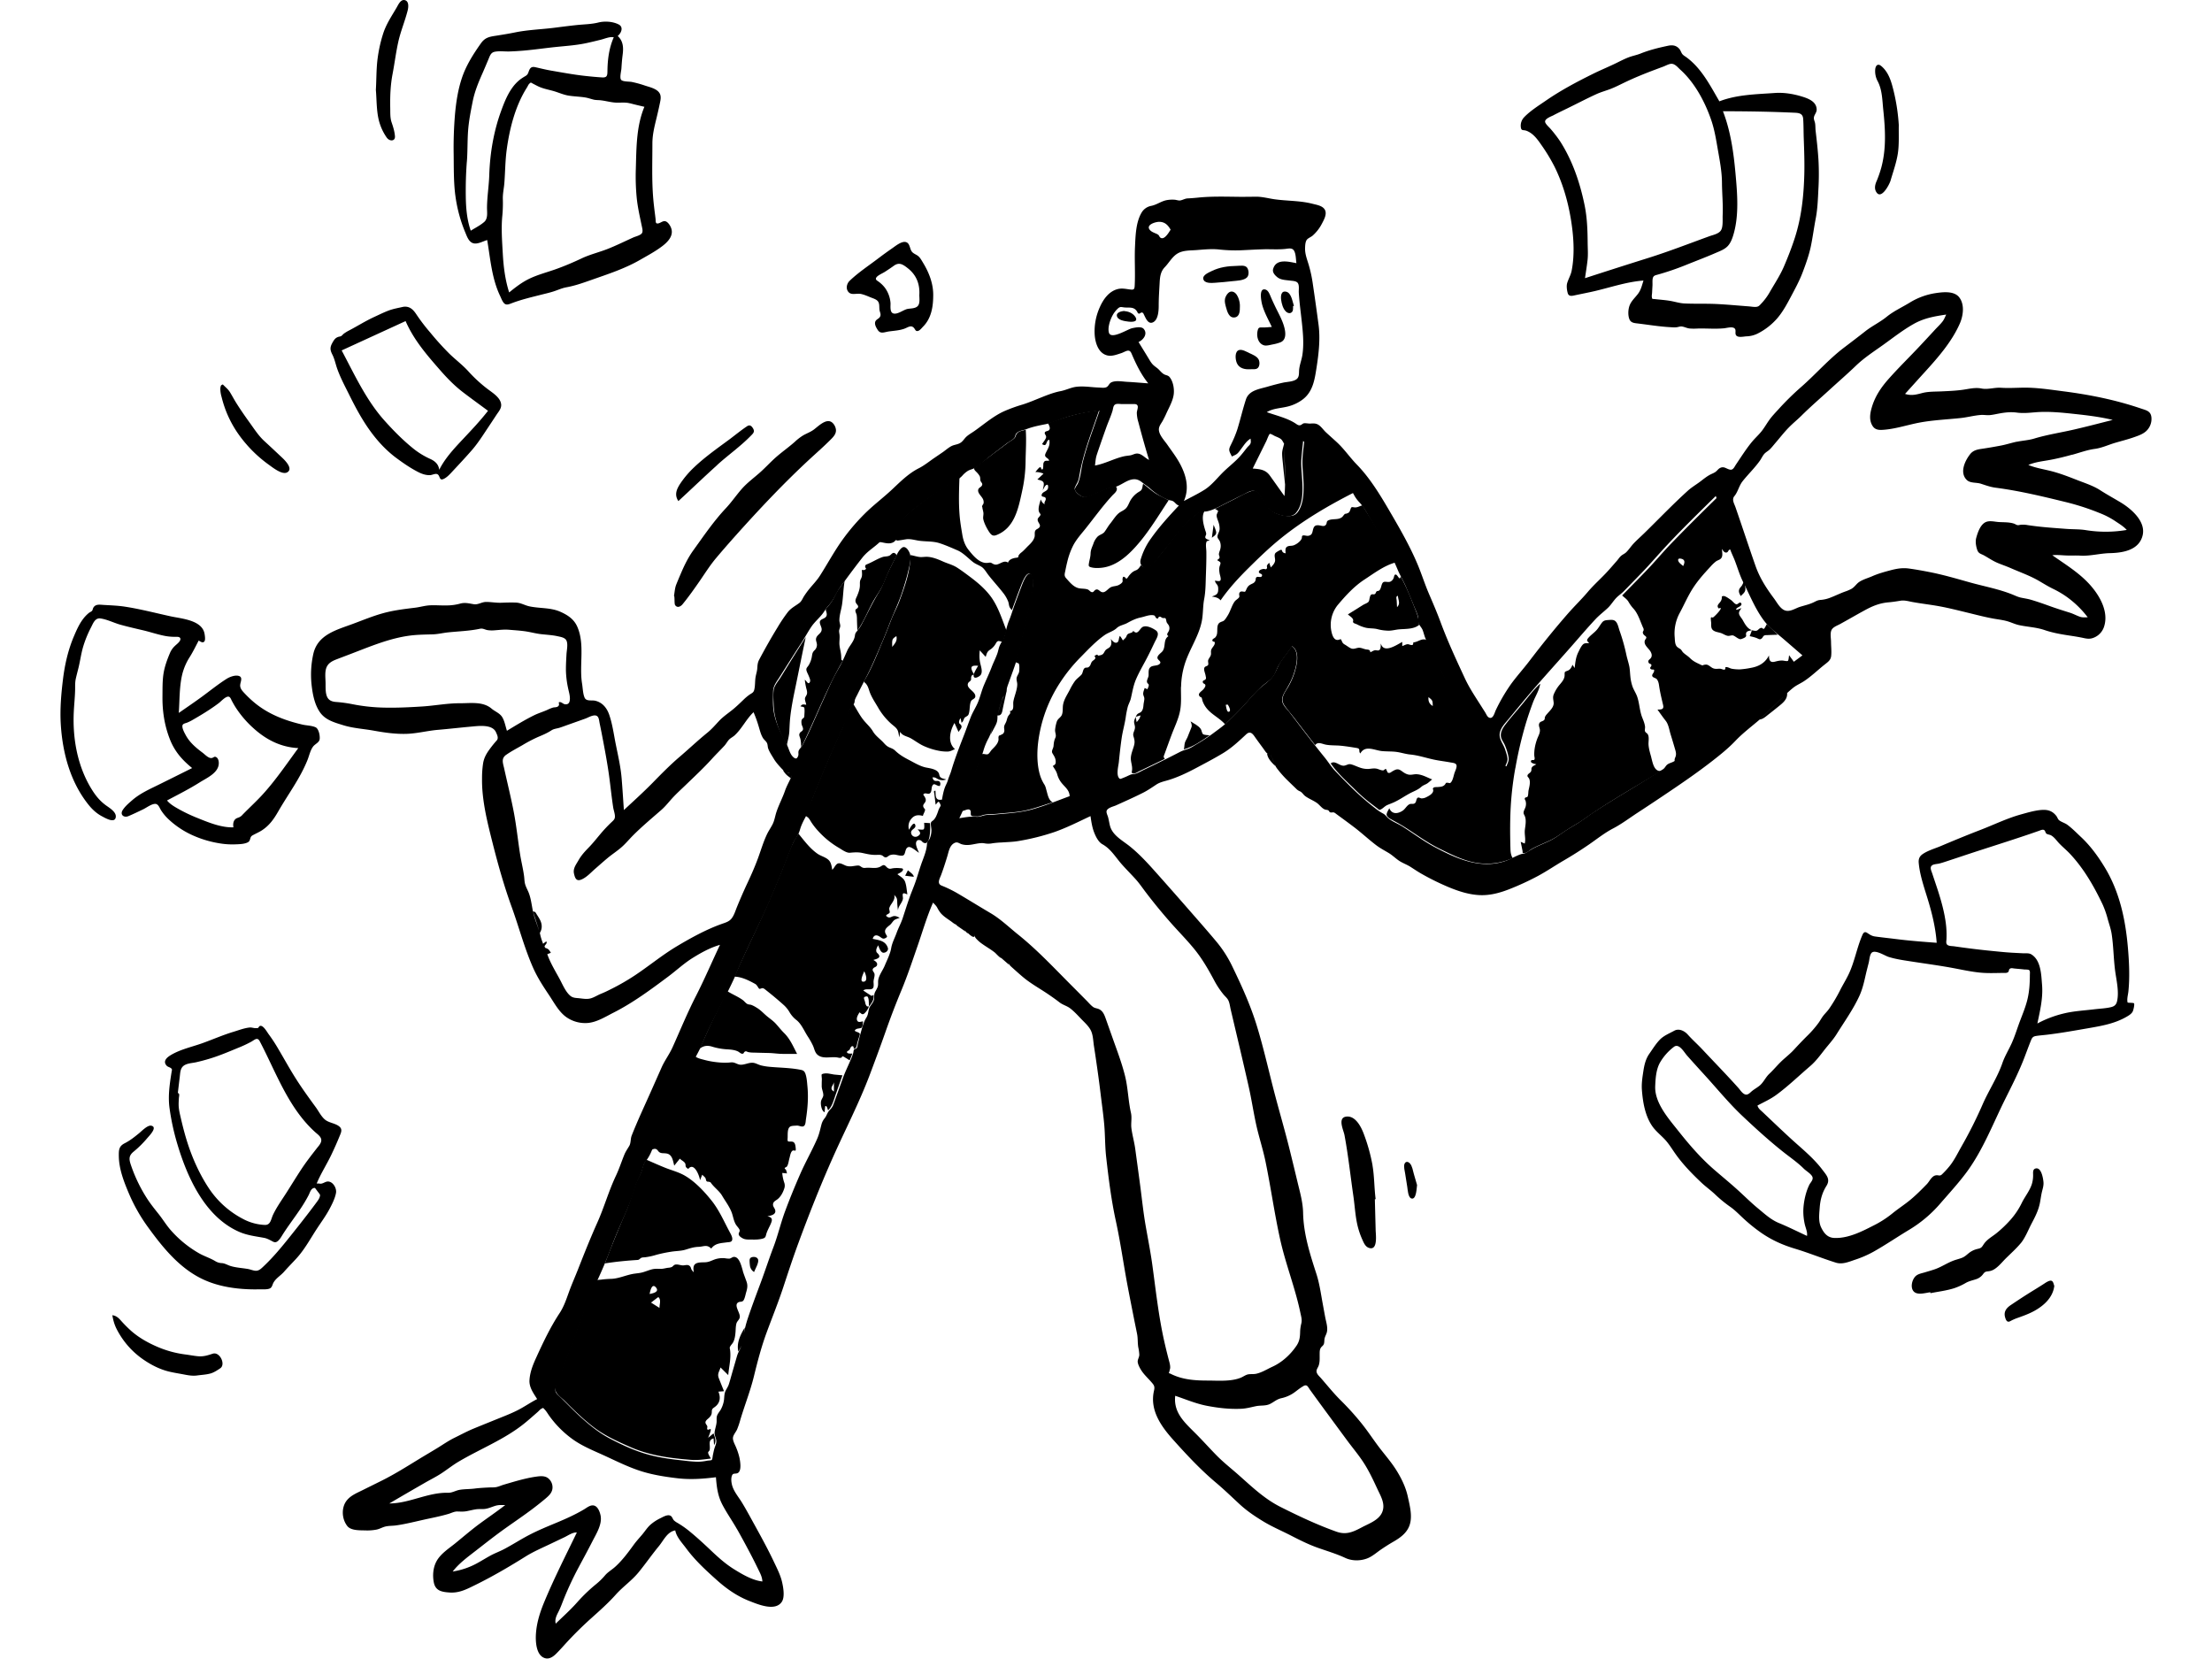 <svg xmlns="http://www.w3.org/2000/svg" viewBox="0 0 2758 2068"><defs><style>.cls-1{fill:none;}.cls-2{fill-rule:evenodd;}</style></defs><g id="Layer_2" data-name="Layer 2"><g id="Layer_1-2" data-name="Layer 1"><g id="composition-17"><g id="character_clumsy" data-name="character/clumsy"><rect id="Background" class="cls-1" width="2758" height="2068"/><g id="Accent"><path id="Fill-1" class="cls-2" d="M1497.2,909c-3-4.45-8.49-6.68-12.81-9.62,1.93,4.44,2.1,5.78.14,10-1.51,3.26-2.52,6.73-4,10-1,2.26-2.6,4.53-3.23,6.85-.75,2.7-.36,5.45-1.36,8.13,11.8-3.18,22.28-10.64,32.32-17.57-1.87-.27-6.82-.18-8.4-1.55-1.29-1.12-1.55-4.63-2.68-6.27"/><path id="Fill-3" class="cls-2" d="M1781.09,869.2c5.15,4.1,5.15,4.1,5.33,11.06-4.33-2.63-5.77-5.86-5.33-11.06M1531.8,887.48c-2.38.19-3-6.68-3.48-8.69l2.34-.33c1.07,1.15,5.3,8.67,1.14,9m357.61,70.32a499.86,499.86,0,0,1,12.94-55.35c2.68-8.89,5.68-17.7,8.92-26.4,2.81-7.54,8.16-15.72,9.1-23.62-8.52,7.69-15.45,17.31-22.79,26.11-7,8.43-14.37,16.69-21,25.42-2.69,3.56-5.13,7.64-5.3,12.21-.18,5,2.69,8.07,4.75,12.29a68,68,0,0,1,4.68,14.61c1.17,5.22-.67,7.76-2.45,12.49-3.84-1.89-7.13-2.93-9.93-6.35-3-3.63-5.48-7.7-8.29-11.46-6.12-8.18-12.3-16.32-18.38-24.53a343.47,343.47,0,0,1-32-51.45c-9.27-18.56-17.57-37.62-26.6-56.3-1.91-3.93-2.69-8.24-7.76-8.24-3.75,0-6.94,2.34-10.46,3.26a12,12,0,0,1-2.67.46,6.56,6.56,0,0,1-.44,2.6c-.92,1.13-1.26.67-2.55.6-1.49-.08-2.57-1-4.2-.9-2.27.15-4.47,1.65-6.6,2.32V800.4c-6.76,3.47-23.14,15.09-26.7,1.92-.3,2.4.34,6.72-2,8.26-1.55,1-3.52-.05-5.21.17-2.11.27-4,1.79-5.94,2.52-.14-3.55-2.84-3.15-5.47-3.62-3.4-.62-6.38-2.51-9.88-1.9s-6,2.16-9.52.28c-2.36-1.26-4.55-3-6.92-4.36s-2.84-2.3-3.87-4.7c-1.14-2.66-.94-2.06-3.65-1.3-5.82,1.61-8.08-5.4-9.11-10.15a39.48,39.48,0,0,1,8-33.4c9.87-11.68,20.32-23.13,33.22-31.56,11.92-7.79,24.59-17.42,38.5-21.2-11.11-24.85-26.94-48-41-71.27-4,.93-6.46,3.12-10.77,2.44-3.41-.54-3.26-.28-4.52,3.26-1.12,3.16-1.74,3.62-4.76,4.59s-.65-1-3,1.52c-1,1.09-1.61,2.29-2.91,3.2-4.74,3.31-10.94,1.4-16.09,3.47-3.55,1.43-1.8,3.25-3.62,5.71-1.93,2.61-5.2,1.25-7.87.83-5.57-.87-7.25,1-8.42,6.24-.87,3.88-1.45,5.89-5.62,6.71-2.36.47-6-1.42-7.54.1-.58.59-.34,2.22-.61,3a10.52,10.52,0,0,1-2.31,3.55,21.54,21.54,0,0,1-7.38,5.05c-2.55,1.08-5.25.48-7.68,1.41-3.83,1.47-2.9,5.53-2.77,8.75-2.16-.52-2.67-.46-4-2.09-.6-.74-.27-2-1.44-2.32-1-.27-6.44,3.07-7.21,4-2.25,2.79,0,6.73-.55,10s-3.2,5.67-5.27,8l-2-5.89c-1,1.31-2.43,2.25-2.86,3.9-.23.85.47,2,.08,2.87-1.1,2.43-2.19.89-4.23,1-1.8.07-6.63,1.44-5.78,4.25.57,1.9,4.31,1.46,3.87,4-.54,3.13-4.6,1.08-6.25,1.74-2.15.85-1.3,2.68-2,4.55-1.29,3.27-3.9,3.57-6.61,5.17s-3.71,3.52-4.93,6.24c-1.53,3.4-1.37,2.49-4.66,2.19-2-.19-3.09.22-3.89,2.09-.66,1.53.46,3.41-.11,4.81-.71,1.73-4.37,3.7-5.64,5.46-3.44,4.77-4.92,10.67-7.73,15.8a55.7,55.7,0,0,1-4.23,6.54c-2.09,2.78-3.39,2.25-6.2,3.74-4.56,2.42-3.23,8.8-3.73,13a9.71,9.71,0,0,1-2.35,5.83c-.93,1-4.21,2.1-3.56,4,.78,2.37,3.4-.16,2.91,3.53-.4,2.94-3.75,5.35-4.49,8.29-.52,2,.16,4-.36,6-.58,2.23-2.32,3.92-3.16,6s.48,4.76-.24,6.36c-.84,1.87-3.93,1.39-4.76,3.81-.91,2.64,1.21,6.8,1.59,9.51.25,1.72,1.16,3.6-.3,5-1.24,1.21-4.19,1-2.92,4,.59,1.39,2.79,1.1,3,3.19.18,1.62-1.68,4.07-2.69,5.16-2.7,2.91-7.79,5.33-4.12,9,.63.63,1.41.33,2,1.2s.8,2.81,1.19,4a31.17,31.17,0,0,0,4,7.75c6.46,9.09,17.14,13.37,24.25,21.63,8.67-8.63,17.54-17,25.71-26.16,6.92-7.73,13.62-15.73,21.55-22.49,4.09-3.5,8.77-6.31,12.17-10.54,3.25-4,4.45-9.12,6.92-13.61,4.86-8.81,11.86-16.21,17.07-24.8,10.21,6.66,6,23.64,3,33.17a86.75,86.75,0,0,1-7.33,16.73c-2.53,4.5-6.08,9-7.3,14.09-1,4.14.46,7.62,2.86,11,3.45,4.83,7.47,9.35,11.1,14.06q13.23,17.19,26.47,34.36c3.2-4.61,8.47-1.59,12.72-.7,6.22,1.3,12.64.84,18.94,1.43,6.6.62,13.28,1.72,19.83,2.78,5.86.95,2,3.67,4.8,6.9,6-10.8,17.45-4,26.81-3,5.88.6,12.11.29,17.87,1s11.56,2.73,17.58,3.3c11.36,1.09,21.62,5,32.76,7,5.89,1.08,11.83,1.83,17.71,2.92,2.09.38,5.77.57,6.94,2.72,1.38,2.55-1.43,7.94-2.19,10.24-1.14,3.43-1.94,8.68-4.24,11.54-1.79,2.21-2.25.86-4.55.77-2.66-.12-1.57.46-3.41,2.51-2.27,2.55-5.46,2.56-8.61,2.85-1.44.13-4.32-.13-5.43.87-1.57,1.4-.21,1.5-.34,3.65-.2,3.77-5.41,6.58-8.46,8.06a12.41,12.41,0,0,1-6.24,1.56c-1.39-.1-3-1.43-4.42-.88-2,.79-1.82,4.51-3,6.08-2.11,2.91-5,.75-7.72,2.22-3.32,1.76-5.2,6-8.36,8-6.25,4.11-13.44,4.56-16.55-3.14-1.24,2.58-4.18,6.58-3.08,9.17,1,2.31,4.07,4,6.15,5.14,6.1,3.31,12.08,6.62,17.93,10.39,13.44,8.67,26.37,18.16,40.74,25.31,14.15,7,29,14.61,44.64,17.69a78.64,78.64,0,0,0,47.33-5.48c-2.23-4.44-2.57-7.3-2.7-12.36q-.19-7.18-.29-14.36c-.12-9.56-.07-19.12.27-28.67a398.91,398.91,0,0,1,6.16-57"/><path id="Fill-13" class="cls-2" d="M2058.84,944.11c-1.45-5.14-3.09-10.5-3.41-15.85-.23-3.85,1.2-9.58-1.1-12.94-1-1.43-2.72-1.93-3.29-3.64-.45-1.38.24-4.14.06-5.66-.48-3.94-2-7.62-3.49-11.29-3.28-8.33-3.37-17.07-6.11-25.5-1.5-4.62-4.31-8.57-6-13.12a55,55,0,0,1-2.73-12.87c-.51-4.65-.5-9.26-1.62-13.84-1-4.26-2.34-8.43-3.29-12.73a235.41,235.41,0,0,0-8.42-30c-1.36-3.72-2.34-10-5.64-12.46-2.4-1.81-5.55-1.34-8.34-1.16-3.17.22-5.77.37-7.88,3-2.69,3.38-4.41,7-7.53,10.23s-7.14,6-10,9.52c-2.25,2.76-1,3.7,1.45,6-3.13.41-5.7-.45-8,1.91s-4.07,6.4-5.54,9.35c-3.31,6.66-3.69,12.65-4.68,19.85q-1.32-2.05-2.63-4.11c-1.12,3-2.74,6.18-6,7.43-3.94,1.53-3.82,1-3.83,5.45,0,6.34-5.28,10.32-8.6,15.12a46.87,46.87,0,0,0-4.88,8.78c-1.57,3.87-.57,6.42-.2,10.38.56,5.93-5.15,10.47-8.6,14.68a10.75,10.75,0,0,0-2.28,3.55c-.44,1.19.17,1.94-.72,3.21-1.62,2.29-5,1.67-6.3,4.49-1.22,2.63.47,5.29.74,7.89.42,4.17-2.09,8-3.46,11.8a60.41,60.41,0,0,0-3.18,12.75,46.59,46.59,0,0,0-.35,7.56c0,1.17.94,4.11.17,5.17-1,1.37-3.16-.2-4.06,1.32-1.86,3.13,5.08,4.13,6.43,4.62-1.6,1-3.72,1.72-5,3.16-1.73,1.9-.66,3-1.38,5.17-.78,2.33-3.58,3-4.45,5s.85,2.56,1.76,4.31c2.23,4.28.23,10.68-.65,15.07-.36,1.76-.19,6.34-1.29,7.7-.71.87-2.28.55-2.9,1.31-1.29,1.6.07,2.25.6,4.09a13.31,13.31,0,0,1-.07,7.11c-.59,2.2-2,4.23-2.42,6.46-.44,2.46.78,3.29,1.62,5.57,1.87,5.08.56,11.36-.08,16.53-.74,6,1.37,11.71-.2,17.29l-5-2.17q.81,4,1.6,8l.78,3.92c-.32,1.7.25,2.37,1.71,2,2.88.83,7.33-3.71,9.7-5,7.14-4,14.85-6.92,22.26-10.4,7.7-3.62,14.14-8.5,21.2-13.11,7.26-4.75,14.93-8.82,22-13.84,30.64-21.75,63.86-40.08,95.81-59.86-9,1-10.57-10.84-12.35-17.15"/><path id="Fill-17" class="cls-2" d="M2096.74,696.78c4.79,1.39,3.7,5.45,1.87,9-1.84-1.74-5.09-3.79-6-6.28-1.06-3.09,1.33-3.51,4.09-2.7m134,120.12c-.25,1.23-.53,6.27-1.47,7.05s-5.28-.29-6.45-.35c-3.7-.2-6.53.55-10,1.42-6,1.49-7.11-2.26-7.14-7.87-4.63,9.15-12.35,13.72-22.21,15.49a104.48,104.48,0,0,1-13.6,1.92,50.34,50.34,0,0,1-10.39-.73c-2.09-.36-4-1.64-6-2-4.32-.8-.43,2.31-3.55,3.14-.8.21-3.83-1.1-5-1.17-1.91-.11-3.83.2-5.74.1-4.33-.22-5.75-2.63-9.18-4.49-1.8-1-3-.83-5-.56-2.12.3-.51,1-3,.56a16.58,16.58,0,0,1-2.89-1.33c-4.69-2.1-8.35-4-12-7.62-2.64-2.66-6-4.46-8.62-7.1-.95-1-1.46-2.12-2.3-3.11-1.09-1.28-1.17-1-2.54-1.91-1.56-1.08-2.77-1.69-3.72-3.41-1.63-2.93-1.56-7-1.82-10.23a53.56,53.56,0,0,1,6.39-30.73c5.71-10.6,10.46-21.82,17.15-31.88,6-9.1,13.65-17.64,21.1-25.62a46.54,46.54,0,0,1,7-6.65c1.66-1.14,3.82-1.66,5.39-2.91,3.72-3,1.91-8.43,1.91-12.56,1.18,2.08,3,5.19,5.83,4.5,1.86-.45,1.92-2.53,3.26-3.34,1-.63,2.24-.32,3.39-.43a544.78,544.78,0,0,0-17.55-65.74c-19.82,19.44-39.65,39-58.89,59-9.92,10.33-19.09,21.35-29,31.72-10.38,10.9-21,21.58-31.5,32.36,2.86,2.76,6.13,4.64,8.08,8.19a46.16,46.16,0,0,0,6.31,8.55c5.58,6.32,8.24,15.74,11.69,23.36a4.79,4.79,0,0,1,.68,3.3c-.11.83-1,1.56-1,2.56a4.7,4.7,0,0,0,1.35,3.1c.71.91,2.8,1.94,3,3.12.21,1.42-1.24,2.36-1.72,3.68-2.13,5.82,4.86,9.94,7.22,14.51,1.3,2.5,1.91,5,.24,7.54-1.37,2-4.38,2.85-2.78,6,1,1.95,3.78.88,3.37,3.6-.23,1.46-3,2.82-.41,4.42,2.13,1.29,4.66-1,3.67,3-.44,1.78-2.83,3.58-2.15,5.58s4.15,2.26,5.53,3.78c1.75,1.92,2.54,5.14,2.88,7.64,1.18,8.51,3.14,16.25,5.09,24.62,1.31,5.6-2.06,5.7-7,5.74,3.36,4.71,6.66,9.43,10.25,14s4.41,11.33,6.06,16.71q3,9.69,5.82,19.41c.88,3,1.48,5.83.31,8.79-1.34,3.42-1.32,3.43-.7,7,15.54-8.91,30.21-18.82,45-29,7.07-4.88,14.15-9.74,21.14-14.73,5.5-3.93,10.92-8.2,14.46-14.06,8.22-13.62,20.3-24.3,31.29-35.79,5.58-5.84,10.79-13.1,17.62-17.53,6.6-4.3,13.61-8.1,20.27-12.37l-7.4-10.15"/><path id="Fill-35" class="cls-2" d="M1739,999.86c6.33-3,12.17-7.07,18.33-10.42,5.34-2.91,10.19-4.32,14.78-8.36,1.92-1.69,3.72-2.32,6-3.44,2.86-1.41,5-3.92,7.58-5.8-6.49-2.53-12.85-6.43-20-6.52-3.18,0-6.11,1.1-9.29.51s-5.76-2.26-8.33-4.17c-4.67-3.46-6.74-2.94-11.79-.08-1.21.68-2.86,2.21-4.33,2.16-2.38-.07-2-1.53-3-3.16s.25-1.65-1.46-1.7c-1,0-1.5,1.4-2.66,1.63-2.18.42-6.32-1.72-8.51-2.12-3.68-.66-6.52.13-10.16.36a28.4,28.4,0,0,1-11-1.84c-3.24-1.1-6.35-2.65-9.62-3.64-4.26-1.28-5.12.38-9.06,1.29-6,1.38-11.81-7.25-17.3-2.69,8.05,11.72,19.07,21.62,29.24,31.58a221.33,221.33,0,0,0,17,15.37c2.71,2.15,5.47,4.24,8.23,6.33l3.75,2.86c2.23,1.73,2,2.25,4.15,1.25,2.86-1.33,5.06-4.16,8.19-5.52s6.29-2.43,9.33-3.88"/><path id="Fill-37" class="cls-2" d="M1743,742.94c.23,5.27,3.5,9.6-1.12,14.06-.14-2.62-.27-5.24-.41-7.86s-1.52-5.69,1.53-6.2m-5.16-23a8.09,8.09,0,0,1-4,5.12c-3.12,1.67-7.45-1-9.63,1.34s-1.93,8-4.79,10c-.91.63-1.92.19-3,1-.93.7-1,2.36-1.92,3.09-1.56,1.2-2.89,0-4.36.68-1.65.78-1.92,2.66-2.36,4.31s-.42,3.7-1.6,5c-1.45,1.54-4.79,2.63-6.56,3.72l-19,11.85c1.88,1.91,6.06,4.09,6.54,6.91.33,1.92-1,2.13.59,3.65.73.68,3.29,1.42,4.16,1.85a47,47,0,0,0,11.18,4.25c4.68,1,9.37.54,14,1.65a57.61,57.61,0,0,0,14.77,2c4.32-.1,8.39-1.3,12.67-1.67,8-.69,18.4,0,24.94-5.61-.65-5.8-1.3-10.21-3.45-15.73q-3-7.62-6-15.17a281.35,281.35,0,0,0-13.63-29.62c-1.07,6.74-3.65-2.13-6.19-2.2-1.87,0-1.89,2.34-2.35,3.69"/><path id="Fill-45" class="cls-2" d="M2181.62,793.16c3.53.87,6.36,1.32,9.67,2.84,2.44,1.12,3.37,1.72,5.51-.2,1.15-1,1.37-2.6,2.86-3.37s3.46-.52,5-.6c4-.21,8-.3,11.94-.44l-13.73-13.2c-.71,1.22-2.62,5.72-4,6-.42.08-1.73-1.32-2.43-1.38a3.8,3.8,0,0,0-2,.58c-1.69.75-2.44,2.48-4.33,3s-4-.41-5.84-.45c-.52,1.77-1.84,5-2.7,7.26"/><path id="Fill-47" class="cls-2" d="M2176,736.08c.8-3.29-.92-6.69-.4-10-.37-.57-.75-1.13-1.13-1.7a38.33,38.33,0,0,1-2.65,5.75c-1,1.52-2.56,2.81-3.24,4.55-1.23,3.15.31,5.75,1.86,8.55,2.07-2.31,4.8-4,5.56-7.11"/><path id="Fill-51" class="cls-2" d="M2148.8,743.19c-2.78.06-1.72,1.36-2.1,3.43a10,10,0,0,1-1.6,3.58c-1.42,2.21-4.85,4.44-2.9,7.43,1.67,2.55,1.76-.63,3.15.62s-8.15,11.1-9.59,11.64c-.78.29-1.64-.6-2.37,0s.23,6.21.2,7.36c-.07,3-.27,6.26,2.19,8.42,2.85,2.51,7.55,2.6,10.93,4,2.31,1,4.48,2.37,6.92,3s4.79-.74,7-.41c1.66.25,4.92,2.95,6.6,3.76,2.27,1.08,2.71,1.25,4.91.41,1.22-.46,3.59-1.36,4.41-2.42,1.25-1.59.29-1.57.46-3.74.3-4,4.45-3.5,7.29-4.62-5.63-1.69-8.75-7.75-11.52-12.69-1.23-2.18-3.71-4.78-4.37-7.22-.83-3.06,1.45-5,2.82-7.59-1.86.76-9.19,4.13-5.66.15,1.09-1.23,7.89-3.25,5.12-6.47-1.66-1.94-3.83,2-5.76,1.63-2.23-.44-4.88-4.19-6.75-5.42-2.25-1.49-6.65-5-9.39-4.93"/><path id="Fill-5" class="cls-2" d="M1472.62,856.41a101.18,101.18,0,0,1,4.41-27.85c5.62-18.53,17.54-34.77,21.38-53.89,1.84-9.2,1.25-18.53,3-27.75,1.86-9.71,1.79-19.66,2.14-29.51s.7-19.43.58-29.14c0-3.49-1-8.34-.14-11.71.74-2.83,1.87-1.77,4.27-2.79-1.67-1-5.09-1.53-5.45-3.67-.25-1.46,1.18-3.07,1.11-4.68a16.48,16.48,0,0,0-1.08-3.9c-2.1-6.8-5.1-17.27-1.22-23.8-2.33-.39-3.28-1.11-5.43-.13-2.34,1.06-4.65,3.43-6.67,5a126.58,126.58,0,0,0-11.62,10.08c-6.79,6.89-12.37,14.83-18.29,22.45s-12,15.12-18.06,22.59c-4.72,5.8-12.2,14.63-18.78,6.82-2,2.62-3.22,5.26-6.45,6.53-3.94,1.55-5.62,3.16-8.47,6.5-.57.67-2.27,3.53-3,3.8-1.5.54-.64-.47-1.81-1.23-1.84-1.19-2.72-2-3.38,1.29-.29,1.46.49,2.83-.22,4.27s-2.71,2.68-4,3.41c-2.89,1.7-6.18,1.54-9.28,2.58-5.12,1.72-8.38,9.48-14,5.76-2-1.35-3.65-3.46-6.32-2-2,1.07-2.32,3.72-5.18,2.67-1.5-.55-2.72-2.51-4.46-3.15a16.79,16.79,0,0,0-3.84-.78c-2.86-.35-5.76-.22-8.53-1.11-6-1.94-10.17-7.28-14.27-11.79-3.07-3.36-2.12-5.46-1.27-9.74.73-3.63,1.48-7.26,2.38-10.85a91.57,91.57,0,0,1,7.49-20.71c4-7.59,9.81-14,15.13-20.62,11.07-13.84,21.52-28.43,33.53-41.47,2.26-2.45,6.12-5.11,5.71-8.84-.45-4.1-5.1-2.11-8-1.4-7.66,1.91-14.7,5.62-22,8.48-4,1.59-9.45,4.69-13.78,2.65-4.08-1.92-10.55-7.07-8.26-11.78,1.75-3.62,3.65-6.25,4.57-10.34.84-3.66,1.35-7.38,2.11-11,1.8-8.71,4.12-17.31,6.71-25.82,5-16.24,11-32.11,16.44-48.19-22.34,2-42.7,8.51-63.7,16,1,2,2.86,5,2.11,7.36-.92,3-4.9,2-5.89,4-1.16,2.39,2.37,3.77,1.33,6.84-.89,2.58-3.42,5.56-4.88,7.88,6.87,4.43,4.2-4.77,9-5.4,1.34,7.32-1.75,10.77-4.6,16.93-2.54,5.49,3.3,5,4.49,9.07-3.35.56-5.65-1-7.12,3-.62,1.69.32,7.85-1.69,8-1.48.13-1-2.57-2.21-2.82-1.49-.32-5.31,5-6.24,6.06a23.17,23.17,0,0,1,10.13,2c-2.49,2.44-5,4.83-7.6,7.16,2.37,1,6.4,1.21,7.62,3.85,1.12,2.45-.59,6.89-.83,9.44,1-1.52,2.49-5.13,4.07-6.11,2.06-1.29,2.66,0,2.53,2.82-.24,5.19-7,4.86-8,9s4.93,1.25,5.08,5.32c.09,2.32-2.62,4.31-1.28,6.76-3-1.68-3.37-2.67-5-6-1.14,4.15-3.62,10.73-2.26,15,1.12,3.52,3.44,2.66.78,6.07-1,1.26-2.36,2.25-2.39,4-.08,4,5.61,7.06,1.19,10.6-1.72,1.37-3.57,1.53-4.44,3.91-.76,2.07,0,4.82-.6,7.07-1.21,4.47-4.45,7.78-7.69,10.9-2.9,2.79-5.54,6-8.7,8.45a13.06,13.06,0,0,0-3.51,3.8c-.5.73.11,1.42-.56,2.1s-2.76.71-3.81.91c-3.45.68-7.64,2.07-8.8,5.91-4.21-3.19-8.5.68-12.58,1.94a7,7,0,0,1-5.83-.28c-3.06-1.71-2.92-2-6.6-1.43-10.24,1.48-18.69-9.2-24.39-16.37-4.15-5.23-6.44-11.73-7.52-18.25-1.28-7.67-2.6-15.28-3.31-23-1.47-16.24-.91-32.23-.33-48.5-18.94,10-36.67,23-53.63,36s-31.38,29.19-46.58,44.13c3.86.25,7.59,1.62,11.47,1.7a12.67,12.67,0,0,0,5.54-1,11.45,11.45,0,0,0,2.64-1.7q1.05-2.12,2.94-.73c3.81-.32,7.33-1.1,11.14-1.65,4.84-.7,10,.76,14.72,1.58,8.87,1.53,18.29.51,26.86,3.27,7.5,2.41,15.31,5.86,22.54,9,6.94,3,13,9.58,18.93,14.28,3.4,2.71,7.14,3.86,10.72,6.08s6.08,6.81,8.53,10c5.9,7.64,12.48,14.69,18.39,22.28a42.33,42.33,0,0,1,6.53,11.12c.77,2.07.83,4.39,1.57,6.41.66,1.81,1.91,2.85,3,4.38,3.62-9.75,7.13-19.53,10.87-29.23,1.45-3.73,7.88-21.62,12.92-14.76,4.34,5.91,1.88,18,.53,24.63-1.82,8.83-3.83,17.63-5.81,26.43-3.92,17.46-7.52,35.08-12.51,52.27a18.8,18.8,0,0,0-1,3.61c-.15,2-.84.87.53,2.26.7.71,2.37.5,3,1.35,1.22,1.56.8,7,.71,8.85-.17,3.59-2.17,5.17-3.11,8.36-.82,2.8.57,5.67.6,8.48.07,7-3.56,14.57-4.81,21.48-.81,4.38,1.72,11.32-4.44,12.16,1.53,2.58-.28,3.68-1.62,5.58-1.67,2.36-1.78,4.75-2.84,7.47-.93,2.4-2.38,4.06-2.64,6.44-.23,2.17.73,4.25,0,6.45-.88,2.59-2.53,2.89-4.72,4s-1.49-.18-2.23,2c-.32.94.11,3.1-.09,4.18-1,5.11-5,8.53-8.43,12.1-1.27,1.34-2.91,4.45-4.47,5.28-2.28,1.21-5.69-.89-7.78.23-1.92,1-3.93,9.2-4.63,11.19-1.5,4.23-2.92,8.5-4.35,12.75-5.24,15.58-10.39,31.19-15.56,46.8,2.47-.06,6.6-2.79,9-1.67,2.75,1.27,1,5,2,7.1.74,1.47,5,1.24,7.05,1.35,3.37.18,4.89-.78,7.92-1.66,5.22-1.51,11.78-1,17.22-1.57,12-1.31,24.43-1.68,36.27-4.32,11.33-2.53,22.2-6.73,33.32-10-5.19-2.73-6.16-9.47-7.65-14.59-.82-2.83-1.13-5.08-2.72-7.65a47,47,0,0,1-4.61-9.32c-4.55-12.9-4.75-28.89-3.22-42.34a175,175,0,0,1,28-76.25,199,199,0,0,1,24.79-30.58c9.43-9.57,19.11-20,30.17-27.77,5-3.5,10.87-4.73,15.25-8.89,3.36-3.2,8.75-3.9,12.88-6.16,5.76-3.16,10.65-5.64,17.13-7,4.77-1,10.13-3.41,15.1-2.8,3.4.43,2.12,2,4.12,3.58,2.64,2.07,1.69-.85,3.64-1.58,1.65-.62,2.69,1,4.06,1.46a12.09,12.09,0,0,0,3.28.09c1.52.92,1.26,4.16,2.13,5.69s2.3,2.76,2.88,4.63a8.13,8.13,0,0,1-.81,6.53c-1.16,2.35-2.91,3.5-.11,5.78-7,4.6-2.68,13.85-7.94,19.42-1.79,1.89-5.81,4.54-5.75,7.48.06,3.17,5.76,4.43,2.83,7.6-2.67,2.87-8.42,1.51-11.51,4.08s-2.08,7-2.36,10.59c-.21,2.72-2.86,6-1.76,8.63.72,1.73,2,1.47,2,3.35,0,1.53-1.22,3.55-1.63,5l-3.5-1.53c-.56,2.05-1.51,4-1.77,6.17-.3,2.49.72,3.69,1.24,5.92s-.68,6.1-.9,8.77c-.26,3.06-.56,6.26-2.73,8.63-1.29,1.41-3,1.62-4.44,2.71s-1.69,2.37-2.57,3.72l6-1.77c-.81,3.83-2.25,5.38-4.81,8.4l-1.26-6.64c-.73,2.32-2.05,4.17-1.92,6.68.11,2.14,1.07,4.19,1.08,6.4,0,4.3-3.16,7.12-1.86,11.26,1.57,5,1.89,7.63.34,12.75-1.36,4.49-3.26,9-3.6,13.69-.37,5.34,2,9.93,1.54,15.35-.23,2.51-1.28,4.28,1.52,4.56,2.49.25,5.2-1.81,7.36-2.84,10.66-5.07,21.27-10.23,31.9-15.36-2-2.75-1.49-2.84-.26-6.23.94-2.56,1.86-5.12,2.79-7.67,2-5.44,3.94-10.87,6-16.28,3.77-10.07,8.83-20,10.67-30.69,1.67-9.63.81-19.23.95-28.92"/><path id="Fill-7" class="cls-2" d="M822.29,1630.76l-10.55-6.65,6.15-4.7c2.22-1.69,3.22-3.27,4.54.06,1.37,3.5-.27,7.66-.14,11.29m-4.47-25.55c4.95,5.78-4.3,7.46-7.87,8.18.58-2.78,2.64-14.29,7.87-8.18m108.48-20.35c-1.61-4.92-4.21-18.51-11.63-17.67-1.78.21-3.38,2-5.49,2.13a34.47,34.47,0,0,1-5.35-.51A30.32,30.32,0,0,0,892,1570c-4.34,1.45-7.55,3.51-12.27,3.82-3.38.21-6.93-.07-10.22.89-5.64,1.63-5.26,6.64-4.47,11.6a17.88,17.88,0,0,1-2.73-3.18c-.78-1.44-.79-3-2-4.31-2.41-2.5-5.18-1.31-8.16-1.1-3.37.24-7.69-2-10.92-.74-1.43.55-2.28,2.16-3.78,2.83a14.36,14.36,0,0,1-4.2.87c-3.18.37-6.44,1.43-9.31,1.37-4.08-.09-7.53-.35-11.58.74-3.77,1-7.38,2.57-11.15,3.61-4.19,1.15-8.52,1.26-12.77,2.09-8.48,1.66-16.83,5.47-25.49,6a131.57,131.57,0,0,0-13.44,1c-1.39.22-4.54.15-5.68.93s-2.13,4.49-2.85,6c-7.77,16-13.4,33.09-19.6,49.77q-9.68,26-19.34,52c-3,8.15-6.94,16.28-9.47,24.6-2.33,7.68,6.74,13.1,11.57,17.94,11.82,11.84,23.77,23.54,37.19,33.6s28.79,16.93,44.17,23.72c15.78,7,32.36,10.94,49.41,13.34,8.76,1.24,17.57,2.08,26.39,2.79s16.33-.51,25-1.63c-.86-2-3.67-5.53-3.34-7.77.1-.63,1.38-1.67,1.69-2.41a8.73,8.73,0,0,0,.4-3.13c.12-5.07-1.87-10,4.63-11.8q.33,4.15.65,8.31c3.15-4.73,1.16-9.8-.74-14.56l-6.63,5.52c.46-1.34,4.16-9.88,3.13-10.68s-2.86,1.33-4,.31c-.9-.84.1-2.82-.18-3.89-.45-1.72-2.32-3-2.3-4.93,0-2.51,3.25-4.45,4.77-6.06,2.23-2.37,3.14-4.06,3.13-7.3,0-4.47,2.08-4.22,5.34-7.21,5.28-4.82,5.6-11.45,2.88-17.8l7-.54c-2.17-5.44-4.39-10.88-6.52-16.34s.77-8.23,2.18-13.27l9.62,9.52c.9-10.25,3.62-20.59,2.34-30.93-.4-3.2-1-3,.47-5.41,1.06-1.71,2.55-3,3.48-4.92,1.83-3.67,2.37-7.78,2.74-11.81.34-3.74.18-7.86,1.24-11.49.8-2.75,3.43-4.29,4.07-7.33,1.09-5.28-7.34-14.5-2.43-18.41,2.49-2,5.6-.08,7.41-3.34,1.55-2.8,2.15-6.66,3.05-9.68,1.45-4.83,2.13-8.58.38-13.43-1.53-4.27-3.15-8.48-4.56-12.79"/><path id="Fill-11" class="cls-2" d="M1003.69,1337.62c-1.24-2.81-3.16-3.32-6.08-3.88-12.55-2.42-25.21-2.43-37.88-3.59a70.42,70.42,0,0,1-10.69-1.72c-2.94-.73-5.72-2.37-8.61-3.06-5.75-1.37-11.46,2.44-17.21,2.16-2.94-.15-5.43-1.9-8.23-2.63-2.3-.61-4.39-.14-6.73,0a82.88,82.88,0,0,1-13.64-.41,103.71,103.71,0,0,1-16.5-3c-3.58-1-9-2-11.63-4.75a192.43,192.43,0,0,0-15.46,29c-4.25,9.84-9.9,19.14-15.08,28.52-10.55,19.11-18.11,39.63-25.25,60.19,3.94-1.81,6.79-3.65,9.75.43,2.78,3.86,6.09,2.6,10.6,3.33,7.24,1.17,8,9.18,9.61,15.16q3.51-4.37,7-8.74c1.87,2.09,4.89,3.18,6.43,5.58,1,1.54.42,3,1,4.44s1.92,1.92,3,2.88c7.17-9.16,13.9,8.08,14.77,14,.89-2.29,1.79-4.57,2.69-6.86,1.27,1.38,3,2.56,4,4.18.62,1,.59,2.79,1.25,3.63,1,1.24,1.64.7,3.06,1,2.28.55,1.84.42,3.17,2.19,4,5.32,9.93,9.41,13.3,15.14,4.22,7.2,10,14.61,12.52,22.57,1.46,4.56,2.09,8.84,4.47,13.08,1.24,2.23,3.41,4.14,4.53,6.32,1.4,2.71-1.07,3.83-.79,6.26s4.33,4.82,6.35,5.57c3.16,1.2,6.92.82,10.26.92,4.3.12,9.4,0,13.57-1.27,3.64-1.08,3.36-3,4.36-6.16,1.18-3.8,3.25-7.44,4.9-11.06,2.45-5.38,3.64-9-3.7-10.58,4.21-.71,11.1-2,9.76-7.59-.65-2.71-3.09-4.54-2.71-7.53s2.73-4.07,5-5.66c4.26-3,7.32-8.59,8.87-13.44a11,11,0,0,0,.18-7.5,47.65,47.65,0,0,1-2.54-12.29l5.83.62a20.41,20.41,0,0,0-1.28-4.67c-.25-.52-1.6-.92-1.53-1.65.14-1.26,1.85-1.23,2.59-2.12,1.93-2.27,2.49-7.59,3.29-10.34s1.16-5.8,2.59-8.16c2.66-4.38,5.94,1.8,5.28-4.41-.34-3.16-.58-7.82-4.51-8.28-4.68-.54-6,1.3-5.58-4.3.3-4-.76-12.48,3.49-14.61,2-1,5.36-.89,7.62-1.08,2.71-.23,4.84,1.21,7.32,1.12,4.18-.14,3.94-6.09,4.42-9.12,2.12-13.45,3.18-27.14,1.87-40.73-.51-5.36-.85-12.11-3-17.15"/><path id="Fill-15" class="cls-2" d="M1112.48,806.65c-.28-9.81-.28-9.81,5.17-13.53,1.44,6.24-2.14,9.38-5.17,13.53m99,25.06c1.18-2.34,6-1.65,8.07-1.63-1,2-4.28,6.8-5.3,10.48-1.13-2.13-3.92-6.57-2.77-8.85m-12.73,69.54c2.13-1.69,1.64-1.61,2.65-3.64.79-1.58.6-2.41,2.29-3.45,3.41-2.12,3.94-2.11,4.82-6.63.76-3.94.45-9.55,2.18-13.19,1.23-2.62,5.32-2.86,5.4-6.14.13-6.37-11.39-9.61-9.19-16,.65-1.91,2.73-2.51,3.61-4.15.54-1,.17-2.32.35-3.39.4-2.4,1.06-2.92,3.27-3.55a4.21,4.21,0,0,0,.12,2.8c1.46,2.82,7.25-.56,8.57-2.5,2.72-4,.21-10.66-.69-14.84-1.22-5.68-1-10-.58-15.7L1229,819c1.35-4.1,1.58-6.31,5.34-8.87a21.2,21.2,0,0,0,7.09-7.49c.85-1.34,1.43-2.82,3.11-3.3s4.37,1.32,5.76.64c.86-.43,1.78-4.88,2.07-5.67l2.78-7.56c-5.29-13.34-9.61-27.48-17.5-39.62-7.24-11.11-17.71-20.1-28.3-28-5.28-3.94-10.62-8-16.17-11.52s-11.58-4.88-17.52-7.55-12.8-5.46-19.4-5.8c-3.36-.17-6.61.62-10,.17-3.73-.49-7.3-1.75-11-2.37,0,19.33-7,38.94-13.63,56.93-3,8.19-7.3,15.74-10.44,23.86s-6.29,16.33-9.73,24.39c-7.1,16.62-13.58,33.95-22.72,49.58-.81,1.38-1.74,2.37-1.25,3.6.14.35,1.3,1.06,1.6,1.37a14.73,14.73,0,0,1,2.32,3.22c1.5,2.73,2.19,5.8,3.3,8.69,2.54,6.61,7.07,13.1,10.58,19.29a81.92,81.92,0,0,0,15.27,18.85c2.77,2.63,6.88,5.06,8.55,8.55,1.31,2.73,1.36,5.95,2.28,8.81.33-2.29.65-4.57,1-6.86,2.43,5.15,8.68,5.62,13.21,8.19,5.72,3.25,10.7,7.25,16.81,9.88a82.13,82.13,0,0,0,19.2,5.86,49.68,49.68,0,0,0,10.11.79c3.43-.15,5.89-1.81,9-3-9.74-8.39-6.2-23-.64-32.63l5.13,11.28c1.13-2.67,5-5.19,3.26-8.34-1-1.9-2.38-1.41-2.68-3.61-.23-1.67.89-4,1.71-5.38a24.83,24.83,0,0,1,1.3,5.93"/><path id="Fill-19" class="cls-2" d="M1170.37,963.86c-2.19-4.83-11.21-6-15.73-6.88-7.48-1.54-14.64-6-21.36-9.47-6.44-3.37-11.88-6.51-17.09-11.53-2.43-2.34-4.45-2.84-7.45-4.19s-4.85-3.3-6.93-5.61c-4.35-4.83-10-8.49-13.35-14.16s-8-9.44-12.1-14.62c-4.81-6.07-8.22-13.09-12.41-19.58-7.5,8.08-9.54,20.69-14.09,30.5-5.67,12.22-11.09,24.56-16.41,36.93-9.55,22.2-18.82,44.54-27.13,67.24-.31.84-1.94,3.61-1.66,4.5s2.39,1.84,3.06,2.55c1.75,1.87,2.86,4.15,4.27,6.28a84.18,84.18,0,0,0,8.73,10.93,108.17,108.17,0,0,0,24.76,20.1c4,2.27,9.66,6.76,14.22,6.37,5.87-.5,10.33-.89,16.23.44,5.75,1.29,10.77,2.42,16.69,2.26,2.31-.06,4.71-.37,6.92.54,1.59.65,2.71,2.46,4.5,2.54,2.24.1,3.59-2,5.66-2.78a14.09,14.09,0,0,1,5.66-.67c2.79.13,9.29,2.65,11.53.49,2.41-2.32,1.49-9,6-9.92,3.35-.66,10.15,5.48,12.89,7.2-1.19-3.57-5.26-10.54-3-14.28,1-1.63,2.29-1.91,4.21-1.53,2.23.46,2.42,2,4.19,3,9.62,5.4,8.76-20.28,8.44-24.21l-7.33-.42c0,2.25.71,7.3-.81,8.22-1.24.76-5.78,0-7.36,0,3.34,3.18,4.91,5.9-.14,8.61a5.41,5.41,0,0,1-8-4.43c-.38-4.43,6.52-5.1,5.26-9.47-1.7-5.87-6.87,4.07-7.81,5.8a14.34,14.34,0,0,1,2.9-13.77c4-4.77,8.64-5.06,14.38-3.55.54-2.41,1.78-4.07,2.44-6.27.79-2.63-.41-2-1.57-4.28-1.88-3.71,1.89-5,2.6-8.19.42-1.9-.36-3.57-1.29-5.16-1-1.77-3-3-.07-4,2.2-.72,4.8,1.39,6.88-.51,2.25-2.06,1.42-6.35,2.64-8.92,1.84-3.86,3.89-1.48,6.88-.39,2.24.82,2.91.74,3.18-1.74a3.74,3.74,0,0,0-1-3.34c-1.55-1.43-3.69-.41-5.44-.89-2.37-.65-2.49-2.15-3.39-4.29,4.13-.36,4.19,1,7.94,2.54a12.58,12.58,0,0,0,9.25,0c-2.08-.75-4.62-.94-6.48-2.23-2.36-1.65-1.82-3.57-2.84-5.81"/><path id="Fill-21" class="cls-2" d="M1428.14,824c4.09-7.56,7.79-15.3,11.47-23.06,2.23-4.72,7.06-11.23,1.33-15.12-3.87-2.62-10.93-6.3-15.81-4.32-4.15,1.68-6.42,11.48-12.13,5-1,3-4.58,2.48-6.7,4.09-1.57,1.19-1.43,2.4-2.38,3.93s-2.66,2.67-3.88,4.05a32.08,32.08,0,0,0-3.7-5.74c-1.3,2.19-1,3.52-1.71,5.72-.41,1.28-.78,2.16-2.11,2.65-3,1.14-6-2.59-7.59-4.65.92,3.21,1.39,7-.81,9.76-1.7,2.17-4.48,2.59-6.08,4.87-1.79,2.54-1.91,4.48-5.13,5.52a18.81,18.81,0,0,1-3.45.75c-.71,0-1.06-1.24-1.36-1.24-1,0-2.65,1.24-3.56,1.66,2,2.53,1.23,3.58-.94,5.23-2.63,2-2.48,2.2-3.77,5.26a6.75,6.75,0,0,1-2.77,3.57c-1.45.81-3.37.12-4.57,1-2.43,1.69-2.16,6.09-4.08,8.23-2.58,2.89-5.84,4.89-8.22,8.12a73.88,73.88,0,0,0-6.17,10.43c-3.57,7-8.35,13.48-8.83,21.41-.2,3.26.07,7.61-1.43,10.64s-4.81,4.3-6.08,7.86a48.17,48.17,0,0,0-2.11,9.95c-.46,3.82,1.93,6.72.26,10.43-1.59,3.54-1.9,6.08-2.21,10-.29,3.63-3.14,6.09-1.39,9.18s3.46,5.21,3.94,8.83c.52,3.92-.11,5.35-3.51,7,2.06,3.5,4.31,6.21,5.45,10.16a29.69,29.69,0,0,0,4.92,10.24c4.76,6.25,10.77,9.55,10.67,18.26l64.83-21.68c-8.34-1.57-4.08-16.18-3.54-21.64,1-10,2.08-20,3.52-30,1.25-8.56,3.68-16.86,5-25.41a126.89,126.89,0,0,1,2.51-13.23c1-3.77,3.14-7.32,4-11,1.93-8.41,3.12-16.23,6.63-24.28,3.35-7.7,7.5-15,11.5-22.4"/><path id="Fill-23" class="cls-2" d="M798.7,1568.82c1.7-1.19,3.3-1,5.28-1.17a81.37,81.37,0,0,0,14.51-3.15,167.9,167.9,0,0,1,18.46-3.82c5.87-1,11.83-.78,17.57-2.5s10.34-3.34,16.38-3.57c6.6-.26,10.49-3.34,15.89,2.18,4.85-6.76,11.85-6.72,19.57-7.79,2.76-.38,6,0,6.6-3.31.58-3.08-1.87-7.15-3.21-9.65-7.09-13.25-13.09-27.27-22.53-39.08-9.25-11.58-21.24-24.42-34.31-31.66-7.09-3.92-15.27-6.08-22.78-9C822,1453.07,814,1449.44,806,1446c-4.18,4.48-4.53,9.89-6.62,15.56-2,5.29-5.3,10-7.08,15.31-3.56,10.74-6.6,21.38-11,31.83-9.41,22.09-18.54,44.1-27.09,66.55,13.46-2.09,26.57-3.4,40.16-4.25,2.66-.16,2.48-.82,4.4-2.16"/><path id="Fill-25" class="cls-2" d="M1511,743.86c3.86.41,8.42,1.41,10.86,4.71,10.46-15.13,23-28.65,36.08-41.55,12.69-12.53,25.57-24.92,39.48-36.11,28.14-22.64,59.21-40.81,91.35-57.1-10.19-11.73-20.21-23.63-30.47-35.29-9.58-10.88-20.86-20.06-32-29.21-.9,9.08-2.48,18.37-2.39,27.51s1.34,18.35,1.46,27.55c.1,7.48-.13,15.45-2.06,22.7-1.48,5.62-4.83,13.83-11,15.62-8.37,2.45-22.57-1.7-28.83-7.58-5.39-5.06-8.25-12.62-12.53-18.54-2.93-4.06-6-5.79-11-4.18-7.4,2.41-14.52,6.8-21.46,10.27-7.85,3.93-15.67,7.91-23.52,11.84.53.38,3.73,2,3.87,2.75,0,.22-1.79,4-1.85,4.76-.21,2.94,1.21,5.76,2.1,8.48a26.08,26.08,0,0,1,1.57,9c-.13,3.26-1.93,5.5-2.58,8.5s1.65,4.27,2.85,7a15,15,0,0,1,.75,8.85c-.43,2.43-1.92,4.94-1.9,7.4,0,1.32,1.14,2.79.75,4.15s-2,2.12-2.93,3c4.24,2.78,5,2.37,3.35,6.92-1.21,3.27-.78,6.5-.25,9.85.29,1.83,2.18,6.68.91,8.53-1.17,1.68-5,.36-6.75.3.65,3.4,1.57,3.05,3.17,5.87,1,1.83.94,4.22.83,6.26-.28,5.3-3.54,5.89-7.89,7.7"/><path id="Fill-27" class="cls-2" d="M887.64,1304.92a78.86,78.86,0,0,0,17.09,3.3c5.13.35,10.43.49,15.2,2.67,1.75.8,3.66,3,5.56,2.93,2.28,0,1.57-1.59,3.17-2.59s2.65.11,4.15.52a29.37,29.37,0,0,0,6.76.66c6.38.21,12.76.34,19.15.5,5.74.14,11.31,1.08,17,1.11,6,0,12.07,0,18.11,0-4.75-9.13-8.74-18.71-16.16-26-3.76-3.7-6.91-7.85-10.47-11.73s-7.88-6.6-11.8-10c-4.12-3.58-7.47-7.31-12.28-10.06a34.81,34.81,0,0,0-6.39-3.29c-1.79-.55-3.56-.32-5.21-1.29-1.95-1.15-3.68-3.52-5.56-4.88a62.4,62.4,0,0,0-6.18-3.84c-4.24-2.36-8.65-4.38-12.76-7-12.65,23.38-24,47-34.39,71.47,4.61-3.67,9.5-4.11,15-2.5"/><path id="Fill-29" class="cls-2" d="M1218.27,589.31a21.17,21.17,0,0,1,3.3,4.47c.91,1.92.38,3.77.93,5.61.68,2.26,3.3,3.27,1.71,6.12-1.08,1.93-3.67,2.39-4.42,4.66-1.34,4.06,3.31,7.81,5.16,11a8.78,8.78,0,0,1,1.43,6.14c-.27,1.35-1.45,2.35-1.76,3.55-.54,2.09,0,0,.24,2.1s1.16,4.52,1.32,6.84-.67,5-.22,7.35c1,5.12,4.69,12.22,7.66,16.53,2.58,3.73,4.71,5.06,8.94,3.39,22.63-8.93,27.2-33.43,31.78-54.36a179.29,179.29,0,0,0,4.39-37.05c.15-13.27,1.18-26.56.2-39.82-3.74,1.07-8.43,1.46-11,4.68-1.39,1.72-1.42,3.88-2.74,5.44-1.83,2.15-5.61,4-8,5.73l-35.57,26.6-5,3.71c-1.7,1.27-2.17,1.07-1.89,2.92.21,1.45,2.58,3.29,3.49,4.38"/><path id="Fill-31" class="cls-2" d="M1377.11,663.24c-2.13,2.77-6.17,3.4-8.76,6a23.44,23.44,0,0,0-5.15,8.87c-1.6,4.3-3.32,7.41-3.43,12.07-.1,4.33-1.48,8.3-2.13,12.52-.44,2.87-.29,3.75,2.61,4.59,4,1.16,8.9,1.06,13,.64,19.76-2,35.35-17.32,47.35-31.64,13.74-16.4,24.67-34.78,36.49-52.52-5.66-3.2-11.8-5.58-17.2-9.22-5.08-3.43-9.62-7.73-14.62-11.34-.68,2.08-.68,4.45-1.54,6.47-1,2.29-2.34,2.67-4.42,4a30.56,30.56,0,0,0-9.2,9.23c-2.21,3.36-3.3,7.65-6,10.62-2.49,2.79-6.1,3.9-8.93,6.12-4.16,3.28-7.59,9.13-10.94,13.22-2.74,3.34-4.64,7.1-7.19,10.43"/><path id="Fill-33" class="cls-2" d="M1008.56,843.27c.76,2.07,2.35,5,1.19,7.19-2.12,4-4.22-1.91-6.3-2.88a86.39,86.39,0,0,0,1.76,10.27c.6,2.27,1.4,4.58,1,7-.45,2.56-2.55,4-2.57,6.58,0,2.42,1.24,4.89,1.6,7.27-4-.47-4.83-1-7.23,2,1,.3,3.43.51,4.21,1.15,1.15.94.55.49.81,2.23.35,2.33-.09,6.18-.17,8.68-.09,2.89-1.74,2.36-3,4.34-.87,1.38-.65,4-.43,5.58.3,2.11,2.06,4.43,1.8,6.55-.31,2.56-2.74,2.71-3.94,4.63-1.58,2.52-.19,4.37.52,7,1,3.54.82,7.25,1.28,10.87,17.34-34.92,30.91-71.6,50.33-105.43.48-.82.94-1.65,1.41-2.48-.58-.33-1.15-.67-1.72-1-.26-1.7-.19-3.81-.34-5.7-.33-4.08-1.46-8-2-12.1-.58-4.53.43-8.88,0-13.38-.15-1.55-.51-3.09-.55-4.66,0-2.36,1.24-4.1,1.43-6.19s-1.07-5-1.08-7.28a37.33,37.33,0,0,1,.45-5.39c.69-4.78,2.12-9.41,2.84-14.18,1.48-9.8,1.58-19.76,3.25-29.54-2.61,3.85-5.56,7.46-8.16,11.33s-4.25,8.11-6.59,12.09a63,63,0,0,1-6.95,9.37c-2.14,2.45-2.11,2.29-1.26,5.33a10.45,10.45,0,0,1,.66,4.21c-.9,5.93-9.78,3.93-8.49,10.4.65,3.26,3.11,6.26,1.78,9.76-1.2,3.13-4.79,4.73-6.15,7.84-1.5,3.42.51,5.78.64,9.11a9.32,9.32,0,0,1-3.17,7.13c-2.72,2.72-2.59,4.51-3.29,8.36a30.25,30.25,0,0,1-3.59,9.68c-1.72,3-3.85,3.85-2.94,7.18.66,2.41,2.09,4.78,3,7.14"/><path id="Fill-39" class="cls-2" d="M967.28,896.73A113.65,113.65,0,0,0,981.11,929c1.07-5.77,2.76-11.33,3.06-17.24s.48-11.64,1.12-17.46c1.21-10.9,3.23-21.69,5.46-32.41,4.68-22.5,9.11-45,13.87-67.52Q994,811.18,983.5,828.06q-5.1,8.25-10.19,16.5c-2.78,4.5-7.84,10.12-8.62,15.47-.88,6-.29,13.15-.08,19.27a79,79,0,0,0,2.67,17.43"/><path id="Fill-41" class="cls-2" d="M1066.59,761.9c.12,1.55,1.2,3.25,1.51,4.83a34.34,34.34,0,0,1,.38,5.73c.12,4.6.31,9.2.47,13.81,9.3-12.81,14.28-28,22.67-41.4,3.63-5.78,7.64-11.37,10.3-17.68,2.93-6.94,5.63-13.84,9-20.58,1.84-3.68,3.74-7.34,5.56-11,.88-1.77,1.8-2.6.86-4.33a4.86,4.86,0,0,0-2.46-1.86c-2.42-.51-3.82,2.34-5.74,3.31-2.61,1.32-5.89.87-8.63,1.79-6.31,2.13-12.36,6.06-18.55,8.64-2,.82-3.38,1.14-3.23,3.5.14,2.1,2.3,1.67.08,3.5-1.21,1-2.78.52-4.17.39,0,4.52.93,7.26-1.28,11.3-1.76,3.23-1,5.69-1.25,9.11-.24,3.91-1.76,8-3.22,11.55-1.38,3.38-3.42,6-1.43,9.55,1.1,1.94,3.47,3.36,2.09,5.58-1.23,2-3.21,1.25-3,4.29"/><path id="Fill-43" class="cls-2" d="M1039.79,1361c-6.7-4-.35-8,0-11.74Zm-10.25-22.72c-1,0-4.46.42-5.09,1.47-.27.46.27,4.79.27,5.44,0,3.31-.35,6.61-.17,9.92s1.88,6.5,2,9.75c.14,3.06-1.79,4.69-2.7,7.41-1.2,3.59.39,13.46,4.39,14.46.09-.84.27-7.39.86-7.66,1.91-.91,2.84,4,3.38,5.39,5.3-5.24,6.87-12.43,9.35-19.45q4.29-12.13,8.56-24.26c-3.5-.35-7-.57-10.52-1s-6.91-1.6-10.35-1.44Z"/><path id="Fill-49" class="cls-2" d="M936.81,1567.73c-3,1.25-2.12,4.83-2,8,.13,4.31,1.57,7.81,5.36,10.29,1.4-3.73,6.43-11.9,5-15.79-1.18-3.14-5.56-3.66-8.3-2.49"/><path id="Fill-106" class="cls-2" d="M1511,670.48c2-1.78,5-2.94,5.36-5.85s-2.35-7.66-3.21-10.3q-1.08,8.07-2.15,16.15"/><path id="Fill-9" class="cls-2" d="M1076.3,1224c-5.09,0,.42-10.61,1.23-13,1.61,2.74,5.45,13.07-1.23,13m42.43-133.91c2-1.2,5.79-2.6,6.88-4.86,1.27-2.63-1.33-2.6-3.61-2.76a37,37,0,0,0-8.87.15c-2.7.52-3.86,1.14-6.39-.45-1.43-.91-2.79-3.15-4.44-3.48s-3.69,1.47-5.17,2.16c-5.17,2.39-10.66.84-16.14,1.1-2.07.1-3.79.59-5.71-.3-2.46-1.14-3-2.66-6-2.45-4.89.33-8.64,1.82-13.65.48-3.11-.82-7.39-4.11-10.74-3.1-3.11,1-4.73,5.83-7.19,7.9-.83-4.26-1.28-9-4.54-12.16-3.66-3.59-9.59-4.87-13.83-7.81-9.57-6.65-16.51-16.2-23.8-25.1a107.77,107.77,0,0,0-11,21.24c-3,7.49-5.83,15-8.78,22.5-6,15.08-12.3,30-18.82,44.86-13.24,30.15-28.11,59.47-41.13,89.72,8.91.22,17.61,4.6,25.28,8.79,2,1.1,2.1,1.54,3.38,3.27.63.84,1.47,2.88,2.61,3.16.66.16,2.77-1,3.82-.86,1.57.23,2.67,1.25,3.85,2.19,7.5,5.9,15,12.12,22.1,18.5a37.14,37.14,0,0,1,7.7,9.46,34.23,34.23,0,0,0,8.81,9.84c6,4.9,9.47,13.49,13.67,20a92.55,92.55,0,0,1,6.61,11.67c1.67,3.69,2.25,8.12,5.29,11,6.41,6.1,16.46,2.6,24.24,3.61,3.05.39,3.79,1.26,6.55,0,0-1.08.44-1.47,1.23-1.16a6.64,6.64,0,0,1,2.48,1.23c2,1.1,4,2.43,5.92,3.64,1.15-2.82,2.29-5.65,3.43-8.47-1.28,0-5.93.54-6.66-1.4-.61-1.63,2-2.09,2.91-3.09s1.69-4.77,3.77-4.69c1.7.06,1.61,1.55,1.58,3,3.67.08,3.64-3.12,4.26-5.84.42-1.83,1-3.64,1.49-5.46.32-1.23,2.38-6.26,1.86-7.32-1.31-2.63-9.71-2.47-4.36-5.67,1.71-1,5.72-.7,7-2.14,1.06-1.16,1.15-5.9,1.46-7.49-2.5.18-5.5,1.69-7-.54-2.22-3.21,1-8.12,2.65-10.8,2.11,1.66,3.43,3.48,5.84,1.55a20.82,20.82,0,0,0,5.9-8.87c-2.79-.09-2.29.47-3.71-1.71-.81-1.24-1-3.4-1.44-4.79-.82-2.86-2.48-5,1-5.81,2.16-.48,2.7,0,3.33,2.08.83,2.7.53,7.33.85,10.22,3.38-4.26,6.85-8.85,5.58-14.63-2.16,2.14-2.38,1.56-5-.1s-5.14-3.39-7.71-5.09c3.25-3,8.4-.09,11.6-2.51,2.18-1.65,1.06-6.69,1.21-9,.19-2.85,1.43-5.73,1.26-8.59-.18-3.09-3.72-4.44-1.85-7.28,1.32-2,4.38-1.68,5-4.65s-2.44-4.78-4.68-6.08c3.32-1.08,9.7-2.23,6.7-6.68-1.42-2.1-3.14-2.28-3.11-5.27,0-2.16,1.45-4.49,2.37-6.36,1.25,2.85,3.08,9.53,7,9.31,3.22-.19,6.08-3.09,5.15-6-2.85-9-11-9.65-18.9-11.34,1.48-5.44,5.38-5.13,9.32-2.36,2.34,1.63,3.8,3,6.77,1.32s1.6-2.41.23-4.93c-2.78-5.13,1.07-8.07,4.85-11.07,2.18-1.72,3.23-3.88,5.09-5.75s5-2.33,7.39-3.45c-2.88-1.41-5.48-2.87-8.69-1.78-2.12.73-3.68,2.16-6.11.93-5.44-2.75,1.62-3.46,2.35-5.73.41-1.29-1-3.92-.46-5.75a19.85,19.85,0,0,1,2.75-5.08c2.2-3.43,4.62-6.9,3.3-11.18,2.66,3.06,3.56,3.73,3.77,8a75.22,75.22,0,0,0,1,11.42c.17-5.55,5.26-9.25,6.12-14.58.26-1.67-1.09-5.75.5-6.64,1.23-.69,3.77,1.08,5.08,1.09-.91-5.07-1.06-10.41-2.78-15.31s-6-6.64-9.7-9.78"/></g><g id="Ink"><path id="Fill-53" class="cls-2" d="M2514.77,550.69c-6.75,1.41-13.26,3.59-20.07,4.88-8.06,1.53-16.14,2.94-24.26,4.12-5.46.79-10.4,2-14,6.59-6.67,8.49-13.39,23.13-4.2,32.14,4.32,4.24,11.89,2.9,17.45,4.66,6.18,2,11.94,4.15,18.42,5,30.23,3.93,60.29,11.23,89.85,18.5a302,302,0,0,1,39.86,13.08,100.42,100.42,0,0,1,19,9.73c5,3.41,10.81,6.78,14.88,11.36a155.88,155.88,0,0,1-50.5.32c-8.11-1.38-16.28-1-24.46-1.61s-16.4-1.2-24.59-1.92c-7.94-.7-15.84-1.58-23.73-2.77a32,32,0,0,0-8.84-.48c-1.71.22-2.8.74-4.37.39-1.31-.3-2.72-1.33-4-1.77-6.06-2-12.52-1.63-18.8-2-4.7-.27-9.72-1.68-14.43-.64-8.29,1.83-12.06,13.45-14,20.58-1.19,4.49-.24,10.08,1.22,14.51,1.66,5.1,4.73,5,8.84,7.31,5.86,3.3,11,6.92,17.33,9.49,5.3,2.17,10.72,4,16,6.34,11.55,5.06,24.06,9.44,34.94,15.82,5.9,3.46,11.48,6.92,17.66,9.92a120,120,0,0,1,16,9.31,122.39,122.39,0,0,1,27.1,26.13c-3.57,0-6.48.46-9.9-.75-4.2-1.48-8.12-3.66-12.38-5-8.1-2.56-16-5-24.05-7.89s-16.2-5.8-24.37-8.21c-4.19-1.24-8.42-1.79-12.67-2.7-3.75-.8-7.07-2.49-10.61-3.91-17-6.82-35.19-10.1-52.77-15-17.12-4.8-34-9.78-51.52-13.15-8.13-1.58-16.29-3.06-24.5-4.19-8-1.1-15,0-22.81,2.07-8.18,2.17-15.6,4.18-23.4,7.62-5.59,2.45-13.86,4.6-18.21,8.84-2.6,2.53-4.3,5-7.61,6.9a53.07,53.07,0,0,1-8,3.37c-6.13,2.22-11.94,5.14-18,7.44a41.2,41.2,0,0,1-11.91,2.85c-3.93.26-5.3,1.21-8.82,2.92-5.5,2.68-11.54,3.94-17.35,5.77s-12.35,6.64-18.61,4.44c-6.08-2.13-10-10-13.61-14.82-9.55-12.78-17.76-25.44-23.08-40.55-5.63-16-11-32.15-16.46-48.24q-4.24-12.56-8.57-25.08c-1.61-4.63-4.94-9.62-1.31-13.9,4.21-5,5.71-12.78,10.07-18.34s9.2-10.6,13.79-15.91c2.68-3.09,5.3-6.25,7.68-9.59,2-2.73,3.41-6.07,5.58-8.61,2-2.3,4.87-3.65,7-5.78,2.35-2.31,4.45-5,6.6-7.55,5.67-6.56,11-13.51,17.09-19.73,5-5.13,10.67-9.7,15.79-14.75,11.09-11,22.87-21.16,34.37-31.67,11.18-10.24,22.63-20.14,33.52-30.61,10.24-9.85,22.52-17.81,34-26,12.57-9,24.62-18.54,38.16-26.14,12.94-7.28,26-9.47,40.43-11.63-1.43,2.81-2.45,5.78-4.34,8.31-2.8,3.74-6.46,7.08-9.62,10.52q-9.65,10.5-19.41,20.89c-12.67,13.49-25.93,26.43-38.23,40.26-9.79,11-17.41,22.28-21.45,36.6-2.14,7.55-3.2,15.65,1.39,22.59,3.5,5.3,9.26,4.89,15.08,4.37,15-1.34,29.83-6.44,44.65-9.09,16.48-2.94,33.33-3.66,50-5.43,8.35-.89,16.6-3.19,25-3.82,3.76-.28,7.48.49,11.24.17s7.5-1.22,11.19-1.9c7.75-1.44,14.79-2.26,22.64-1.22s15.26.23,23.07-.41c16.48-1.36,33.38.42,49.77,2.2,15.7,1.7,31.26,3.59,46.59,7.33-16.05,4.08-32.08,8.27-48.22,12-16.48,3.8-33.5,6.35-49.68,11.26-7,2.13-14.27,2.44-21.44,3.94ZM1244,890.75c1.76-6.39,3.54-13.25,5.77-19.62a13,13,0,0,1,2.15-3.71,34.93,34.93,0,0,0-3.61,8.42c-1.5,4.95-2.87,9.94-4.31,14.91Zm-3.52,6.53c.37-.81.77-1.6,1.21-2.37-.44.77-.84,1.56-1.21,2.37Zm-1.28,3.16c.28-.79.59-1.56.91-2.33-.32.77-.63,1.54-.91,2.33Zm4.45-8.47a26,26,0,0,0-1.65,2.43,27.5,27.5,0,0,1,1.65-2.44Zm982.67-59.58c-6.41,4.07-12.63,6.65-17.88,12.3-11.82,12.73-24.56,24.78-35.93,37.9-4.58,5.27-6.88,11.8-12,16.7-5.81,5.58-12.89,9.91-19.46,14.51C2126.45,924,2112,935,2096.61,944c-3.45,2-7,4.08-10.51,5.88-2.34,1.18-5.3,1.81-7.35,3.48s-2.74,3.95-4.87,5.5c-1.57,1.14-3.46,2.07-5.1,3.11q-20.25,12.83-40.78,25.22c-13.37,8.07-26.73,16.26-39.82,24.79-7,4.53-13.52,9.63-20.51,14.1-5.69,3.64-11.64,6.88-17.22,10.7-5.92,4-11.44,8.18-17.92,11.35-6.26,3.07-12.78,5.6-19,8.73-3.68,1.83-7,4.07-10.5,6.18-2.3,1.38-4.21,1.18-6.71,2-7.26,2.49-13.77,6.79-21.17,9.08-30.78,9.54-60.53-4.07-87.36-18.53-13.52-7.29-25.83-16.62-38.78-24.84-5.66-3.59-12.73-6.2-17.91-10.41-2.61-2.13-3.61-4.36-6.66-6a56.79,56.79,0,0,1-7.76-5A353.19,353.19,0,0,1,1682,978.9c-6-6-12-12.1-17.8-18.28-4.57-4.85-8.13-10.73-12.35-15.93-10.15-12.49-20-25.17-29.79-37.94-4.75-6.2-9.45-12.45-14.22-18.64-3.17-4.13-8-8.21-9.06-13.55-1-4.92,1.88-9.63,4.26-13.69,3.57-6.1,7-12.17,9.38-18.86,3.61-10.06,9.11-29.33-1.9-36.55-4,6.72-9.17,12.7-13.53,19.21s-6.29,14.83-11.56,20.67c-5.54,6.13-12.92,10.58-18.72,16.55s-11.09,12.37-16.7,18.5c-5.88,6.41-12.11,12.48-18.29,18.59-5.81,5.75-12.45,10.37-19,15.25a230.69,230.69,0,0,1-21.26,14c-3.18,1.88-6.46,4.18-9.94,5.44-3.72,1.33-7,2.13-10.55,4-14.53,7.52-29.19,14.74-44,21.8-4,1.9-8.14,4.54-12.39,5.59-1.63.41-2.57,0-4.37.61s-3.78,1.67-5.6,2.47c-7.57,3.35-15.3,5.92-23.15,8.55-16.32,5.47-32.9,10.46-49,16.43-15.11,5.59-29.81,11.64-45.38,16-15.35,4.26-31.55,5-47.35,6.52-4.24.42-9.23,0-13.31,1.17-3.66,1.06-5.69,1.84-9.67,1.52-7.06-.56-13.65.78-20.65,1.85,10.66-21,16.19-44.86,23.91-67.07,2-5.88,4.52-11.36,6.21-17.33a74.86,74.86,0,0,1,6.36-15.35c3.23-5.94,4.23-12.82,6.38-19.2-1.67,5-2.58,10.35-4.18,15.37,2.22-4.22,4.6-8.36,6.71-12.64,2.21-4.46,2.18-7.13,2.21-11.94,5.72.66,5.94-5.22,6.82-9.42,1.34-6.38,2.76-12.75,4.13-19.12.7-1.48.46-3.89.83-5.49a48.44,48.44,0,0,1,1.81-5.54c5-14.16,10.48-28.07,14.11-42.66,4-16.09,7.5-32.34,11.1-48.52,1.91-8.59,4.45-17.35,5.28-26.13.4-4.2,2.54-17.77-3.41-19.66-4.61-1.46-9.54,12.57-10.74,15.65-2.92,7.51-5.68,15.07-8.46,22.63-2.48,6.76-4.41,13.59-7.18,20.25s-3.78,13.74-6.27,20.57c-1.45,4-3.8,7-5.4,10.8-1.17,2.8-1.61,5.85-2.56,8.72-2,6-5.08,11.77-7.33,17.7-2.87,7.56-6.4,14.85-9.55,22.3-2.88,6.82-4.52,14-7.23,20.84-2.6,6.57-6.64,12.43-9.22,19.05-2.85,7.28-5.43,14.66-8.25,21.95-5.8,15-11.68,30-16.22,45.45-1.14,3.88-3.08,7.68-4,11.13-.85,3.13-2.38,5.61-3.61,8.72-2.21,5.58-3.13,11.86-4.25,17.74h0l.34-1.9c-2.32.09-4.81.6-6.43-1.48-1.84-2.36-1.33-6.94-1.68-9.78-2.72.36-1.66,1.59-1.36,4.06l.45,3.82,1.15,9.54c.87-.51,2.7-3.48,3.45-3.56,1.14-.13,2.38,3,2.91,4.5a12.78,12.78,0,0,1-.72,1.69,30,30,0,0,0-2,3.93,60.82,60.82,0,0,1-3.26,8.48,21.64,21.64,0,0,1-2.49,3.73c-.73.85-3.1,2.26-3.5,3.16-1,2.24.52,7.84.38,10.45a26.92,26.92,0,0,1-2.21,10.13c-.62,1.31-1.76,2.09-2.34,3.22a9.9,9.9,0,0,0-1.06,4.45c-.67,7.31-3.47,14.16-6,21-2.84,7.66-5,15.52-7.63,23.26-2.44,7.33-5.56,14.38-8.14,21.65-3,8.47-5.68,17-8.49,25.57-2.11,6.39-5.33,12.06-7.59,18.34s-5.57,12.2-6.7,18.89c-1.25,7.39-5.14,14.8-8,21.72-2.35,5.78-7.21,11.93-8.18,18.09-.45,2.89.26,5.59-.69,8.47-.82,2.49-2.41,4.62-3.46,7-1.45,3.29-.37,6.33-1.36,9.68-.87,2.92-2.84,5-4.44,7.47-2.81,4.4-1.85,9.5-4.74,14.09-4.08,6.48-5.52,13.73-7.7,21.09-1.08,3.61-1.87,7.33-2.83,11-.39,1.45-.58,4.34-1.35,5.68-1,1.68-2.61,1-3.44,2s-.88,3.55-1.2,4.63a92.73,92.73,0,0,1-3.84,10c-3,7.06-6.42,13.93-9,21.15l-8.13,22.65c-1.29,3.59-2.54,7.2-3.93,10.75s-2.79,4.56-5.08,7.22-3.19,6.31-5.3,9.09a20.43,20.43,0,0,0-4.18,7.77c-1.63,6.11-2.84,12.24-5.39,18.08-6.44,14.76-14.48,28.8-21,43.58-6.78,15.48-13.22,31.13-19.09,47-5.51,14.89-9,30.31-14.68,45.14-5.57,14.68-10.37,29.58-15.87,44.3-5.71,15.29-11.45,30.56-16.56,46a158.78,158.78,0,0,0-4.28,16.78c.37-2.54.73-5,1.16-7.35-5.44,9.1-10.45,19-8.06,29.91a28.92,28.92,0,0,0,3.53-7,22.77,22.77,0,0,1-1.26,3.71c-1.53,3.23-3,5.7-4,9.29-2.29,8-4.62,15.89-6.87,23.84-1.09,3.83-2.1,7.7-3.38,11.48-1.14,3.36-3.6,6.27-4.64,9.55-1.17,3.67-.77,8.16-1.67,12a35.46,35.46,0,0,1-3.66,9.63c-1.34,2.33-3.25,4.36-4.31,6.85-1.29,3-.52,6-.87,9.23-.44,4-1.86,7.75-2.4,11.7s1.25,6.17,1.93,9.8c.7,3.8-.73,6.31-1.86,9.78-1,2.95-1.53,6.09-2.22,9.12-.3,1.29-.51,5.34-1.43,6.2-.67.63-4.52.73-5.49.9a63.88,63.88,0,0,1-10.94,1.34c-7.76,0-15.71-1.13-23.41-2-15.6-1.67-31.29-4.14-46.25-9-14.18-4.59-28.48-11.3-41.65-18.29s-25-16.72-36.13-26.78c-6-5.47-11.75-11.24-17.49-17-2.75-2.77-5.5-5.54-8.3-8.27-2.22-2.19-5.11-4.27-5.33-7.64-.25-3.8,2.49-8.16,3.83-11.59,1.2-3.07,2.37-6.14,3.54-9.22,2.84-7.52,5.63-15.06,8.43-22.59q8.7-23.42,17.37-46.83c5.84-15.7,11.84-31.06,18.89-46.24,6.76-14.54,12.91-29.2,18.53-44.22,5.3-14.18,11.61-27.85,17.63-41.74,3.22-7.45,6.28-15,8.75-22.74,2.07-6.48,3.6-12.6,6.75-18.69a64.82,64.82,0,0,0,4.91-12c1.06-3.67,1.66-6.81,4-9.79,5-6.27,7.81-13.35,10.39-20.9a339,339,0,0,1,17.9-43.46c7.13-14.06,15-27.55,21.52-41.93s15.44-27.47,21.56-42.16c12.62-30.3,30-58.2,42.81-88.43,12.6-29.77,27.61-58.37,40.48-88,6.72-15.49,13.21-31.08,19.34-46.82,2.92-7.52,5.81-15,8.84-22.51,2.73-6.74,7.45-11.91,9.4-18.87,2-7.13,5.17-12.62,8.55-19,3.48-6.62,5.29-14.62,8-21.59,6-15.26,12.31-30.41,18.75-45.49,6.62-15.52,13.69-30.81,20.56-46.2,2.6-5.82,4.05-12.08,6.73-17.86,1.33-2.88,4-5.32,5.22-8.07.55-1.28.42-3.06.88-4.42a49,49,0,0,1,2.62-5.41c6.89-14.11,14.53-27.68,20.82-42.08,6.42-14.73,13-29.45,18.65-44.49,5.58-14.87,12.64-28.89,17.44-44.08,2.29-7.24,4.57-14.51,6.32-21.91,1.53-6.44,4.4-15.95,3-22.56-.9-4.08-5.64-12.38-10.43-8.62-4.42,3.46-7.08,10.31-9.49,15.17-3.62,7.32-7.47,14.54-10.57,22.1-2.48,6-4.71,11.86-8.14,17.44-8.27,13.45-14.85,27.54-22.3,41.45a47.68,47.68,0,0,1-6,8.47c-2.22,2.62-1.59,3.87-2.5,7.19-1.63,5.95-6.57,10.75-9.08,16.37-3.34,7.49-6.23,14.54-10.4,21.65-3.6,6.11-6.9,12.3-9.88,18.74-6.79,14.71-13.31,29.54-19.89,44.35-3.5,7.85-6.88,15.76-10.71,23.45-1.69,3.38-3.33,6.81-5.16,10.11-1.18,2.15-3.33,3.9-4.33,6.09-1.14,2.47.11,4.57-.86,7-1.13,2.8-2.36,3.94-4.8,2.31-5.46-3.66-6.55-11.48-9.48-17.06-6.92-13.18-13.52-25.57-16.1-40.49-1.43-8.26-.86-16.68-.81-25,0-7.4,4.45-12.43,8.31-18.55,9.09-14.39,18.18-28.77,27.42-43,4.06-6.29,7.61-12.9,11.77-19.11,4-6,9.38-10.43,13.8-16,2.46-3.1,4.26-6.5,6.89-9.49a67.39,67.39,0,0,0,6.13-8c3.45-5.39,5.8-11.21,9.58-16.43,8.92-12.32,18-24.58,27.4-36.54,5-6.38,10.92-10.34,17.11-15.42s11.51-10.66,17.1-16.16c10.78-10.59,20.94-21.65,32.93-30.85,12.27-9.42,24.94-18.42,37.93-26.82,6.4-4.14,14.35-7.26,19.49-12.86a31.73,31.73,0,0,1,7-6.08c2.61-1.55,5.65-2,8.19-3.38,7.19-4,13.81-10.57,20.35-15.58l19.55-15c2.74-2.1,7.9-4.58,9.9-7.28,1.13-1.52,1-3.63,2.26-5.23,2.88-3.61,8.57-3.95,12.6-5.5,7.75-3,15.66-4.59,23.79-6.16,7.17-1.39,14-4.46,20.9-6.87a192.58,192.58,0,0,1,46.56-9.88c-7.14,21.06-15.25,41.81-20.71,63.41-2.21,8.75-2.59,19-6.28,27.21-1.32,3-4.87,5.79-3.1,9.15,1.32,2.49,5,5.19,7.37,6.73,4.89,3.18,10.94-.35,15.74-2.27,8.11-3.24,16-7.41,24.66-8.9,9-1.54,16.6-10.09,26-10,3.91.06,7.09,1.93,10,4.36s6.44,4.53,9.37,7.17a74,74,0,0,0,22,14c2.82,1.11,5.23.54,7.85,2.7,1.94,1.61,3.49,3.93,6.1,4.53-12.37,13.21-24.36,26.29-34.83,41.11a84.12,84.12,0,0,0-11.76,22.81c-1.33,4-2.56,7,0,10.9,1.41,2.14,3.66,3.9,6.29,3.49,6.37-1,12-9.57,15.55-14.28,4.1-5.46,8.6-10.52,12.86-15.85,8.86-11.07,16.73-22.69,27.76-31.79,3.29-2.71,6.61-5.78,10.25-8,2.91-1.78,5-.42,8.17-1,8.06-1.41,15.29-5.63,22.48-9.26,7.8-3.95,15.59-7.89,23.45-11.71,4.11-2,10.16-6.24,15-4.21,5.39,2.26,8.45,10.71,11.41,15.23,2.84,4.34,5.4,8.11,10.06,10.58,7.65,4.06,22.51,9,29.22,1.18,9.48-11.05,8.52-29.16,7.7-42.71-.5-8.31-1.52-16.68-.88-25,.56-7.32,1.42-14.63,2.14-21.94,13.49,11,26.23,22.27,37.41,35.71,5.94,7.15,12.1,14.11,18.24,21.1,3.07,3.5,5.84,6.56,7.93,10.68a43.66,43.66,0,0,0,7.07,9.53c5.62,6.08,9.46,14.15,13.74,21.25q6.21,10.27,12.25,20.68c7.85,13.56,15.2,26.91,21.2,41.4,3.12,7.53,7.36,14.36,10.54,21.86s6.28,14.88,9.32,22.37c1.75,4.32,3.86,8.67,5.22,13.13.95,3.1.11,7,1.25,9.89s3.7,5.18,4.86,8.14,1.86,6.18,3,9.18c5.85,14.67,13.87,28.67,20.42,43,6.79,14.93,13.57,29.88,21.7,44.15,8.25,14.48,18.64,27.76,28.59,41.09,5.21,7,10.6,13.85,15.59,21,1.8,2.57,3.41,5.52,5.81,7.59s5.14,2.73,7.78,4c1.45-3.87,3.44-6.41,2.81-10.71-.52-3.66-1.89-7.25-3-10.74-2.19-6.76-7.93-12.8-6.49-20.3,1.34-7,7.06-12.52,11.39-17.8q8.58-10.46,17.23-20.87c19.35-23.33,39.89-45.68,59.93-68.46,10.2-11.6,20.2-23.39,30.75-34.68,4.73-5.06,10.21-9.17,15.25-13.89,4.13-3.87,6.86-8.75,10.75-12.77,2.89-3,6.32-5.15,9.26-8.16q3.59-3.68,7.16-7.34,7.89-8.07,15.71-16.18c10.42-10.85,20.15-22.3,30.42-33.29,19.81-21.23,40.77-41.61,61.46-62,6,17.64,10.91,36,15.19,54.16,1,4.46,1.49,9.1,3.07,13.39s3.59,8.27,5.23,12.46c3.64,9.32,6.42,19.26,11,28.14,8.59,16.85,16.15,36.41,28.53,50.92,6.16,7.22,14.6,13.4,21.78,19.61q11.61,10,23.2,20.06c-7,5.23-13.86,10.49-21.21,15.18Zm-640.39,112a6.31,6.31,0,0,0-2-2.83,4.47,4.47,0,0,1,1.63,2,61.22,61.22,0,0,1,3.09,8.23c-.85-2.5-1.71-5-2.75-7.42ZM1399,1078c5.34,6,11,11.68,16.4,17.6,5,5.45,9,11.44,13.47,17.3q14.47,19,30.23,36.89c10.09,11.52,21,22.39,30.61,34.31s16.89,24.7,24.11,38.14a105.39,105.39,0,0,0,11.66,17.66c2.11,2.54,4.94,4.77,6.27,7.83,1.48,3.39,1.92,7.48,2.76,11.06,7.51,32,15.18,64,22.42,96.12,3.5,15.55,5.85,31.32,9.23,46.89,3.44,15.76,8.58,31.08,11.82,46.9,6.57,32,11.06,64.5,18.12,96.43,6.88,31.09,18.81,60.65,25.3,91.87.91,4.39,2.22,8.39,1.2,12.82a49.89,49.89,0,0,0-1.55,10.75c-.12,6.58-.75,11.76-4.56,17.37-7.52,11.07-18,20.7-30.17,26.22-6.52,3-12.72,7-19.76,8.62-3.39.8-6.69.27-10,.77s-6.23,2.87-9.36,4.16c-12.54,5.15-28.55,3.61-41.86,3.62-14.67,0-29.4-1-42.95-7.11-1.11-.5-2.2-1-3.28-1.59q-2.74-.42-1-2.46c0-1.49.85-3.18.92-4.75.14-3.34-.86-6.55-1.7-9.73q-3-11.36-5.58-22.8c-7.18-31.64-10.58-63.77-15-95.87-2.27-16.55-5.58-33-8.43-49.42-2.74-15.8-4.38-31.67-6.45-47.56s-4.26-31.66-6.4-47.48c-1.16-8.66-3.67-17.17-4.78-25.8-.83-6.53.9-12.7-.58-19.25-3.49-15.42-3.63-31.41-7.56-46.74-4-15.78-9.91-31.3-15.36-46.64q-4.23-11.93-8.45-23.86c-1.66-4.7-3.57-9.75-8.41-12-2.68-1.24-5.33-1.1-7.74-3-3-2.29-5.5-5.4-8.13-8-5.67-5.7-11.3-11.44-17-17.12-22.13-22.11-43.58-45.29-68-64.88-11.36-9.1-21.88-19.37-34.46-26.78-13.48-7.94-26.77-16.2-40.25-24.13a149.83,149.83,0,0,0-20.63-10.12c-6.33-2.54-2.47-8.59-.64-13.49,2.82-7.57,5.27-15.26,7.63-23,1.79-5.84,2.76-13.41,8.75-16.58,3.91-2.07,5.62.34,9.37,1.51a24.12,24.12,0,0,0,8.24.84c6.26-.27,13.47-3.08,19.65-2.1a25.68,25.68,0,0,0,10.37,0,111.33,111.33,0,0,1,11.41-1c7-.52,14.14-.61,21-1.82a285.82,285.82,0,0,0,44.78-11.18c15.47-5.42,30.21-12.94,45-19.87,1,6.83,2,13.76,4.49,20.23,2,5.17,5.35,12.08,10.29,14.82,10.81,6,16.46,16.35,24.48,25.32Zm226.12,650.16c4.69-2.55,5.58,1,8.37,4.88q11.42,15.78,23,31.47,11.22,15.29,22.48,30.55c7,9.55,14.78,18.66,21.22,28.6,6.63,10.21,11.88,21.42,17,32.45,4.32,9.39,10.6,19.16,6.06,29.62-4.22,9.71-16.21,13.81-24.93,18.43-11,5.84-19.71,10-32.18,5.53-23.74-8.45-47-19.43-69.47-30.73-20.6-10.36-36.19-25.67-53.27-40.7-9-7.9-18.26-15.17-26.65-23.72-8.72-8.89-17-18.19-25.81-27-13.67-13.75-28-25.92-25.64-47.22,13,4.37,25.86,9.85,39.4,12.47,14.27,2.76,28.83,4.44,43.38,3.69,6.27-.33,12-2,18.12-3.25,6-1.19,12,0,17.65-2.89,5-2.59,8-5.67,13.71-7a43.65,43.65,0,0,0,15.56-6.66c4-2.79,7.75-6.12,12.07-8.47Zm-411.45-565.14a1,1,0,0,1,.38.15,2.5,2.5,0,0,0-.38-.15Zm-15.2-8.58.43.29-.43-.29ZM919.06,1906.75q9.29,16.47,18,33.25c2.9,5.56,5.67,11.19,8.41,16.83,2.53,5.2,4.8,9.24,5.1,15-12.19-1.36-24.56-8.58-34.92-15-10.88-6.71-20.1-15-29.34-23.76-9-8.54-18.21-17-27.85-24.81a117.65,117.65,0,0,0-14-9.62,19.45,19.45,0,0,1-4.25-3.08c-1.5-1.56-2-4.28-3.85-5.46-3.72-2.41-9.52,1.18-12.85,2.81a55.48,55.48,0,0,0-12.33,8c-4.23,3.73-7.07,8.49-10.71,12.73-3.42,4-6.87,7.78-10,12-7,9.64-14.53,19.89-23.4,27.87-4,3.64-9.14,6.53-12.61,10.63a83.12,83.12,0,0,1-10.8,10.67,203.67,203.67,0,0,0-24,23c-8.33,9.41-17.79,17.84-26.78,26.6-1.38-5.55,1.09-10.19,3.53-15,2.85-5.58,4.87-11.62,7.25-17.41a407.25,407.25,0,0,1,17.37-37c6-11.21,12.07-22.34,17.84-33.65,4.79-9.38,12.21-21,9.92-31.93-.89-4.28-3.22-10.73-7.84-12.16s-9.23,2.61-12.94,4.81c-10.87,6.43-22.14,11.49-33.79,16.35S671,1908,659.79,1913.84c-10.85,5.63-21.08,12.36-31.93,18-5.36,2.77-11.05,4.82-16.35,7.72-5.11,2.79-10.06,5.87-15.14,8.7a91.78,91.78,0,0,1-31.94,11.16c8.15-10.49,18.87-18.19,29.26-26.28,12.1-9.42,24.14-18.91,36.65-27.81,11.24-8,22.67-15.7,33.67-24,5.14-3.89,10.22-7.88,15.14-12,4.13-3.51,8.57-7,9.57-12.68a14.44,14.44,0,0,0-5.75-13.9c-4.31-2.94-9.79-2.27-14.62-1.59-13.6,1.94-26.85,6.09-40,9.91-3,.88-6.12,2.32-9.15,3s-6.66.41-9.79.57c-5.88.29-11.74.6-17.57,1.35-6.1.78-12.32.56-18.38,1.53-5.52.88-9.35,3.87-15,3.73-25-.6-48.28,13.31-73.06,13.31q22.17-13,44.44-25.8c6.8-3.92,13.89-7.4,20.46-11.7,7.28-4.76,14-10.17,21.49-14.61,26.89-15.92,56.81-27.55,81.34-47.15,6-4.76,11.63-9.87,17.37-14.87,1.3-1.13,3-3.23,4.55-4,2.47-1.16,1.68-1.48,3.84.73,2.38,2.44,4,5.41,6,8.18a127.31,127.31,0,0,0,28.23,28.52c12.59,9.26,27.09,14.88,41.2,21.38s28.25,13.53,43.15,18.47,30.92,7.52,46.61,9.37c16.6,2,32.08.85,48.56-1.2,1,12.39,2.21,22.88,8,34.1,5.52,10.6,12.52,20.42,18.38,30.83ZM981.49,963a34,34,0,0,1,3.92.79c-1-.25-2.29-.26-3-.47a8.35,8.35,0,0,1-.88-.32Zm4.45,7.15a15,15,0,0,0,1.3-3.7,10.59,10.59,0,0,1-1.3,3.7ZM844.08,1179.75c-18.48,11-35,24.81-52.94,36.67a277.36,277.36,0,0,1-27.81,16.09c-4.61,2.35-9.25,4.67-14.06,6.59-4.17,1.67-8.18,4.35-12.44,5.62-4.64,1.37-9.4.54-14.1,0-4.08-.49-8-.23-11.4-2.92-6.05-4.87-10-14.6-13.58-21.22-5.15-9.47-11.18-19.34-14.86-29.46-3.44-9.46-8-18.1-9.77-28,3.18-5.27,2.9-10.75.24-16.12-1.23-2.47-2.81-4.75-4.26-7.09-1.64-2.64-1.57-3.26-4.51-3.3q4.24,13.19,8.48,26.36c-2.79-8.65-6.56-17.49-8.48-26.36-1.68-7.74-2.33-15.25-5.09-22.79-1.41-3.84-3.64-7.44-4.74-11.36-.91-3.23-.89-6.64-1.32-10-1.2-9.22-3.57-18.36-5-27.56-2.77-17.57-4.55-35.32-7.91-52.79-3.47-18-7.92-35.82-11.85-53.69-1.49-6.83-4.17-12.67,2.49-17.33,6.38-4.45,13.48-8.15,20.22-12a177.37,177.37,0,0,1,19.55-10.25c5.78-2.43,11.34-4.74,16.59-8.19,3.27-2.14,6.62-2.12,10.32-3.32s7.56-2.66,11.34-4q10.4-3.68,20.77-7.39c3.79-1.35,11.57-6.31,15.12-2.55,1.83,1.94,2.05,6,2.57,8.43q1.27,6,2.44,12c3,15.53,6,31.12,8.37,46.77,2.36,15.35,3.71,30.86,6.1,46.2.58,3.76,2.48,8.4,2.1,12.19-.27,2.78-2.21,4.26-4.11,6.07a181.16,181.16,0,0,0-13.72,14.54c-4.77,5.65-9.33,11.48-14.48,16.79s-9.38,9.83-13,16.15c-3,5.29-7.1,10.27-5.69,16.61,1.1,4.93,2.53,9.83,8.39,7.81,6.77-2.35,12.63-9,17.92-13.6s10.33-9.13,15.63-13.54c5.85-4.88,12.39-9,18-14.07,4.92-4.41,9.13-9.54,13.79-14.21,11.19-11.19,23.22-21.22,35.12-31.61,5.49-4.79,9.86-10.64,14.83-15.93s10.23-10,15.37-15c11.17-10.76,22.79-21.59,33.19-33.09,5-5.51,10.33-10.66,15.35-16.13,2.07-2.26,3.6-5.24,5.57-7.39s4.84-3.42,7-5.37c9.33-8.51,14.53-20.35,23.73-29a145.76,145.76,0,0,1,6,16.43c1.65,5.17,2.9,11.2,5.8,15.83,1.36,2.15,3.66,3.71,4.83,5.95s.82,4.71,1.62,7c1.51,4.33,4.64,8.9,7,12.86,2.61,4.43,6.29,8.46,9.78,12.2a20.35,20.35,0,0,0,2.8,2.57c-.41-.22-.81-.45-1.23-.66,2.77,4.72,5.28,6.89,9.79,10-.13.27-.26.54-.37.79-2.34,5-5,9.72-6.8,15-3.17,9.12-7.82,17.66-10.81,26.84-1.61,4.94-2.24,10-4.59,14.73-2.06,4.12-4.74,7.9-6.76,12-4.71,9.7-7.79,20.35-11.5,30.46-3.84,10.44-8.27,20.54-13,30.6s-9.1,20.11-13.27,30.33c-1.88,4.6-3.37,9.75-6.33,13.8-3.21,4.39-7.83,5.53-12.7,7.27-19.29,6.89-38.08,17.24-55.66,27.69ZM612.93,883.54c-10.92-9.24-26.17-6.64-39.58-6.7-15.58-.06-31.09,3-46.62,4s-31.11,1.78-46.67,1.46a225.52,225.52,0,0,1-41.3-4.42,169.06,169.06,0,0,0-20.16-2.67c-4.28-.37-8.24-1.67-10.39-5.68-2.84-5.29-2.1-13.34-2.3-19.17s-1-13,1.25-18.35,7.22-7.92,12.31-9.87c6.25-2.4,12.51-4.77,18.76-7.16,25.32-9.7,51.36-20.8,78.63-23.12,7.58-.65,15.18-.72,22.77-.94,6.53-.2,12.55-1.78,19-2.45,13.45-1.41,26.61-1.72,39.88-4.53,3.65-.77,5.94,1.17,9.65,1.76a38.05,38.05,0,0,0,8.73.17c6-.43,11.74-1.17,17.76-.66,7.08.6,14.21,1,21.24,2.07,6.31,1,12.42,2.69,18.78,3.41,6.88.78,13.84,1.08,20.61,2.59,3.42.77,8.63,1.5,10.65,4.79,2.67,4.35.66,12.7.4,17.51-.37,6.77-.78,13.54-.71,20.32a116.42,116.42,0,0,0,2.6,21.69c1,5.19,3.22,11.29,2,16.64-.64,3-2.79,4.34-5.85,3.87-2.11-.33-3.85-2.4-5.8-2.65-3.8-.49-.11,2.35-2.28,4.78-1.75,2-4.63,1.41-7,2.05a54.87,54.87,0,0,0-7.15,2.95c-5.34,2.36-10.89,4-16.14,6.57-11.7,5.76-22.81,12.6-33.94,19.36-1.86-5.54-3.19-13.93-6.94-18.51-3.22-3.94-8.43-5.91-12.27-9.16Zm766.36-350.43c2.51-7.07,5.81-14,7.9-21.18.74-2.58.74-6.24,3.38-7.69,2.19-1.2,6.16-.44,8.46-.42,4.25,0,8.51,0,12.76,0,2.13,0,5.21-.5,6.46,1.73s-.78,6.53-.82,9.09a41.81,41.81,0,0,0,1.84,11.42c4.21,15.91,8.57,31.63,13.41,47.38-4.82-2.17-8.57-7.33-14.07-7.91-3.48-.37-6.15,1.71-9.35,2.23-2.74.45-5.47.62-8.19,1.25-12.24,2.85-23.37,9.19-35.8,11.42.58-4.55.76-8.71,2.16-13.11,1.22-3.83,2.57-7.62,3.87-11.42q3.93-11.4,8-22.76Zm40.38-106.72c5.88-2.6,11.76-10.15,6.26-16.38-3-3.35-10.49-1.59-14.37-.79-5.45,1.12-26.36,14.76-28.93,5.49-1.69-6.09,1.34-15.26,4.1-20.61a34.24,34.24,0,0,1,6.92-9.29c3-2.79,4.27-1.93,8-1.52,6.13.68,11.83-1.21,15.86,4.76.78,1.16.94,2.74,2.58,3,1.27.19,2-1.38,3.3-1.38,2.07,0,2.3,1.43,3.1,3,2.11,4.18,5.21,12.41,11.49,9s6.73-14.68,6.73-20.72c0-9.38.65-18.74,1.16-28.1.4-7.41,1.05-14.17,6.45-19.75,5.1-5.27,9-12.59,15.24-16.62,7-4.56,16.08-4.05,24.09-4.66,9.26-.71,18.76-1.73,28-.78a187.53,187.53,0,0,0,28,1c9.32-.42,18.63-1,28-1.24,8.86-.22,18.12.52,26.9-.43,3.56-.39,8.32-1.68,10.67,1.85,2.69,4,2.46,11.28,3.21,15.9-9.64-1.77-25.38-6.22-29.08,7.4-1.12,4.13,2.35,7.81,5.39,10.2,4.44,3.5,10.66,3.4,16,4.16,3,.42,7.86.34,9.63,3.37s.81,8.31,1,11.5c.82,13.25,2.71,26.42,4.09,39.62,1.32,12.62,2.31,25.58.4,38.19-1,6.47-3.62,12.55-4.09,19.07-.29,4,.34,8.61-3.35,11.28-4.28,3.09-11.64,3.1-16.66,4.21-6.62,1.46-13.18,3.21-19.69,5.1-10.33,3-22.94,4.47-26.66,16-4,12.33-6.91,25-10.75,37.42a144,144,0,0,1-7.45,17.94c-1.06,2.3-2.74,5-2.52,7.62s2.18,5.51,3.26,8c2.35-1.23,4.82-1.92,6.83-3.72s3.79-4.55,5.48-6.81c3.51-4.69,6-8.72,11-11.77.19,2.48.78,4.61-.41,6.71-.84,1.5-2.78,3-3.89,4.41-3.1,3.89-6.09,7.88-9.45,11.55-6.7,7.31-14.8,13.33-21.76,20.42s-13.59,15.45-22.11,20.77c-8.21,5.13-17,9.37-25.52,13.91,7.51-17,2.31-34.2-6.62-49.53-4.15-7.13-9.2-13.68-13.88-20.47-3.71-5.37-10.86-12.58-10.69-19.48.09-3.67,2.6-6.84,4.41-9.88a113.8,113.8,0,0,0,5.2-10.5c3.32-7.19,7.67-14.8,8.84-22.72,1-6.94-.54-16.55-5.24-22.1-1.88-2.23-4.64-2-7.09-3.52s-4.23-3.72-6.2-5.7c-2.24-2.25-5-3.8-7.22-6-2.38-2.37-4-5.37-5.75-8.21-4.07-6.74-8.24-13.42-12.32-20.16Zm25.79-149.81c7.06.12,10.8,4.1,14.09,9.78-2.2,3.45-8.1,13.87-13,9.72-.9-.77-1.32-2.43-2.41-3.33a14.84,14.84,0,0,0-3.52-1.81c-2.69-1.19-5.74-2.34-7.46-4.93-4.07-6.09,8-9.5,12.26-9.43ZM1583.31,541c1.27-.34,5.17,2.22,6.42,2.77,2.29,1,5.14,2,7.16,3.54s2.78,3.82,4.17,5.87c.42,15.34,1.38,30.8,1.27,46.19q-.64-23.1-1.28-46.2c-.9,4.23-2.46,8.11-2.45,12.48s.67,9,1.08,13.37c.79,8.37,1.72,16.73,2.58,25.09-.12,4.82-.33,9.64-.75,14.44-6.12-8.52-12.13-17.14-18.27-25.64-5.49-7.59-12.66-8-21.32-8.73l17-34.31c.65-1.32,3.26-8.56,4.39-8.87ZM2583.8,567c9.14-2.53,18.47-6,27.89-7.28,8.92-1.18,16.84-5,25.45-7.57,7.58-2.23,15.26-4.13,22.73-6.72,5.68-2,11.81-3.92,16.28-8.12a20.73,20.73,0,0,0,6.27-17.45c-1-7.39-6.47-8.29-12.69-10.41C2638,498.63,2606,492.2,2572.9,487.93c-17-2.19-34.23-4.92-51.43-4.57-8.91.19-17.72.68-26.63.11-8.07-.52-16.28,2.5-24.21.93-8.11-1.61-15.68.55-23.85,1.66-8.69,1.18-17.46,1.53-26.22,1.93-7.95.37-16.4.05-24.14,2.13-7.56,2-13.42,3.49-21.14,1,8.07-8.93,16.12-17.89,24.22-26.79,16.64-18.27,33.91-37.9,44-60.75,4.31-9.79,6.41-23.9-.79-33-6.4-8.11-20.38-6.44-29.29-5.11a86,86,0,0,0-32.28,11.83c-9.51,5.82-20,10.58-28.66,17.6-8.5,6.9-18.29,11.46-26.89,18.23-8.86,7-17.78,13.74-26.75,20.56-19.36,14.75-35.45,33.49-53.78,49.42a340.24,340.24,0,0,0-27.52,27.12c-4.13,4.51-8.41,8.95-11.94,14-2.95,4.19-5.51,8.65-8.63,12.73-3.73,4.89-8.42,9-12.35,13.7-3.61,4.35-6.93,8.94-10.13,13.61-3.37,4.9-6.61,9.89-9.95,14.81-1.76,2.59-3.43,7-7,6.54-5-.64-7.74-4.92-13.16-2-1.83,1-3,2.69-4.5,4-2.14,1.88-4.6,2.69-7.09,3.94-5.08,2.54-9.38,6.33-13.94,9.67-4.83,3.54-9.78,6.46-14.26,10.49-18.79,17-36.14,35.17-54.21,52.86-4.37,4.27-9,8.33-13.19,12.73-3.38,3.5-6,7.66-9.42,11.11-2,2-4.33,2.79-6.4,4.53s-3.54,4.17-5.19,6.06c-4,4.55-7.89,9.15-12,13.61-8,8.75-16.81,16.37-24.49,25.45-7.84,9.27-16.68,17.75-24.69,26.92-16.87,19.28-32.71,39-48.22,59.35-7.69,10.11-16.34,19.51-23.68,29.87A221.75,221.75,0,0,0,1865,885.46c-1.49,3.06-3.39,12.18-8.86,9-2-1.16-3.27-4.56-4.48-6.45q-2.46-3.84-4.89-7.69c-7.07-11.18-14.64-22.37-20.23-34.39-10.75-23.13-21.45-46.08-30.3-70-4.47-12.12-9.58-23.93-14.67-35.8s-8.87-23.95-13.79-35.76c-9.79-23.48-22.66-45.69-35.47-67.62-11.73-20.1-24.31-40.83-40.63-57.58-8.63-8.85-15.41-19-24.53-27.49-4.62-4.3-9.39-8.44-14-12.74-3.33-3.11-6.17-7.73-10.3-9.82-2.91-1.48-6-1.16-9.18-1-2.45.1-5.16-.61-7.51-.4-2.13.2-3,2-5,2.45s-3.48-.55-5.12-1.68c-10.42-7.19-24.66-10.3-36.56-14.61,7.53-4.65,16.76-4.82,25.16-6.79a51.8,51.8,0,0,0,19.58-9c12.87-9.71,15-25.05,17.35-40.06,2.68-17.26,4.75-35.65,2.46-53q-3.39-25.59-7.18-51.14a164.33,164.33,0,0,0-5.29-24.33c-2-6.52-4.58-13.24-4.35-20.15.11-3.42.23-8.69,2.82-11.16,1.9-1.81,4.7-2.78,6.73-4.57a51.26,51.26,0,0,0,11.48-14.87c2.38-4.56,6.24-11.26,4-16.54-2.48-5.73-10.36-6.79-15.64-8.16-15.66-4.06-31.47-3.41-47.37-5.64-7.63-1.08-15.62-3.3-23.29-3.21s-15.11.21-22.68.12c-16.48-.19-33-.68-49.45,1-4.36.45-8.64.8-13,1-3.52.2-6,2-9.3,2.56-2,.33-4.76-.73-6.75-.89a38.4,38.4,0,0,0-10,.48c-7,1.31-12.41,5.76-19.33,7.15a17.65,17.65,0,0,0-12.28,8.8c-7,12.11-7.37,28.8-8,42.36-.72,16.06.47,32.18-.37,48.21-.2,3.88-.62,5.44-4.72,5-5.76-.57-10.81-2.11-16.62-.57-11.09,2.92-18,13-22.37,23a73.4,73.4,0,0,0-6.2,33.66c.68,10,4.38,23,15.44,25.93,5.94,1.56,11.9-.92,17.51-2.68,5.27-1.66,10.07-6.41,12.94.26,5.79,13.49,11.63,25.71,20.9,37.33-8.69-.59-17.37-1.43-26.07-1.87-5.72-.29-13.82-1.89-19.29.34-3.22,1.31-3.36,3.57-5.66,5.58-2.53,2.21-7.44,1.26-10.57,1.17-9.38-.29-18-2-27.49-1-7,.72-13.31,4.18-20.25,5.5-8.45,1.6-16.84,4.94-24.81,8.12-7.5,3-14.86,6.18-22.57,8.59a193,193,0,0,0-23.24,8.44c-13.36,6.13-24.7,16.05-36.66,24.48-3.14,2.21-6.57,4.12-9.51,6.62-2.4,2-4,4.75-6.31,6.86-3.71,3.4-8,3.23-12.06,5s-8.09,5.53-11.83,8.08l-10.14,6.92c-6.41,4.37-12.76,9.58-19.7,13.08-12.89,6.51-23,16.82-33.47,26.62-11.3,10.58-23.77,19.8-34.65,30.81a257.81,257.81,0,0,0-29.51,35.37c-9.1,13.27-16.78,27.34-25.41,40.9-3.94,6.2-8.94,11.24-13.54,16.91a100.32,100.32,0,0,0-6.46,8.9c-1.75,2.74-3,6.23-5.61,8.23-5.24,4-10.47,6.36-14.69,11.72a197.81,197.81,0,0,0-12.82,19.11c-8,13-15.58,26.5-22.74,40-2.11,4-2.09,6.93-2.44,11.3-.28,3.4-1.39,6.63-2,10-1,5.42-.39,11.11-1.79,16.49-.92,3.53-3.19,4-6,6a62,62,0,0,0-7.49,6.34c-4.81,4.61-9.48,9.16-14.73,13.28S901.1,894.05,896.46,899c-4.82,5.18-9.06,10.15-14.61,14.65-11.79,9.56-22.91,20.14-34.48,30-12,10.24-23,21.48-34,32.72C801.91,988,789.82,998.93,777.89,1010c-.94-13.16-1.71-26.34-2.81-39.5-1.18-14.2-4.38-28-7.21-42-2.53-12.46-4.21-25.79-8.44-37.8-2.9-8.23-8.57-15-17.34-17-4.39-1-11,1.06-13.17-3.83s-2.31-12.26-3.17-17.49c-3.76-23.06,3.72-48.8-5.92-70.87-4.18-9.58-12-14.65-21.21-18.75-12.11-5.37-25.5-4-38.34-6.7-5.87-1.22-10.64-4.42-16.72-4.7s-12.3-.07-18.44.17c-6.42.24-12.58-1-19-1-5.54,0-9.91,3.7-15.35,2.84-6.11-1-11.09-2.47-17.25-.7a63.91,63.91,0,0,1-16.35,2.2c-7,.2-14-.46-21-.13-6.42.31-12.54,2.26-18.91,3-13.45,1.65-26.41,3.18-39.54,6.8s-25.35,8.74-38,13.42c-20.23,7.5-43.45,13.25-49,37.09A118.54,118.54,0,0,0,388.74,856c1.34,10.89,3.81,22.94,10.22,32.1,6.85,9.8,18.21,12.77,29.08,16.14,12.47,3.87,25.22,4.46,38,6.77,13.23,2.39,26.47,4.31,40,4s26.47-3.85,39.82-5c13.72-1.16,27.39-2.77,41.1-4,9.22-.81,26.84-3.42,31.46,7,1.46,3.31,3.56,7.27.89,10.23a137.77,137.77,0,0,0-8.88,11c-3.9,5.32-6.81,10.41-8,17a121.11,121.11,0,0,0-1.41,19.5c-.37,26.86,6.54,54.09,13.1,80.09,6.82,27.05,14.42,54,23.92,80.2,9.06,25,15.79,51,26.54,75.38,5.39,12.22,12.44,23.07,19.86,34.12,6.25,9.29,12,20.53,21.15,27.28a40.91,40.91,0,0,0,27.11,7.68c11.44-.91,22.3-7.85,32.31-12.91,24.11-12.21,46.38-28.7,68-44.85,10.38-7.75,19.8-16.64,30.85-23.48,10.8-6.69,21.69-12.68,33.85-16.2-10.14,21.36-19.35,43.06-30.13,64.12-10.63,20.8-19.43,42.33-29,63.6-3.94,8.75-9.74,16.32-13.61,25q-6.66,15-13.32,30c-8.09,18.26-16.7,36.43-24,55-1.66,4.22-.91,9.31-3.07,13s-4.54,7-6.19,11.05c-3.55,8.73-6.36,17.52-10.4,26.07-9,18.93-14.63,39.29-23.2,58.41s-16.33,38.55-24,58.11c-3.75,9.59-8,19-11.47,28.69-3.23,8.93-6.27,18.08-11.54,26.07-11.57,17.54-20.55,36.49-29.26,55.62-4.11,9-7.73,18-8.35,28-.56,9,5,16.36,9.56,23.63-8.23,4.17-15.82,9.56-24.07,13.76-8.86,4.51-18.12,8-27.33,11.74s-18.62,7.52-27.9,11.34c-8.19,3.38-15.75,7.52-23.69,11.38-7.5,3.66-14.35,8.48-21.45,12.83-7.68,4.7-15.48,9.22-23.16,13.93-15.06,9.22-29.72,18.47-45.53,26.4-8.25,4.13-16.53,8.18-24.78,12.3-6.78,3.38-14.23,6.36-19.18,12.36-7.32,8.86-6.68,23.11.27,32.13,4.59,6,15.85,5.4,22.7,5.59a61.53,61.53,0,0,0,14-1.06c3.79-.78,7-2.8,10.71-3.74,4.19-1.06,8.87-.83,13.17-1.41s8.39-1.32,12.55-2.17c9-1.84,18-4.06,27-6,8.77-1.86,17.56-3.67,26.16-6.22,3.57-1.06,7.34-3.1,11-3,4,.09,7.48.36,11.5-.36s8.13-1.88,12.27-2.43c3.84-.51,7.72.11,11.52-.54,4.29-.72,8.27-2.62,12.43-3.84s7.8-.83,12-.83c-10.3,8-21.06,15.29-31.55,23s-20.48,16.36-30.67,24.64c-8.25,6.69-18.56,13.13-23.63,22.76-4.09,7.75-4.85,17.35-3.2,25.88,2.06,10.71,10,12.06,19.61,12.73,12.44.86,22-4.41,32.9-9.76,21.27-10.48,41.83-22.58,61.93-35.13,9.95-6.21,20.94-10.88,31.5-15.94q8.38-4,16.79-8c4.58-2.17,10.57-6.48,15.62-6-13.9,28.8-28.46,57.3-40.71,86.86-5.14,12.4-9.23,25.22-10.23,38.68-.72,9.43-.22,28.12,11.57,31.25,5.26,1.39,10-2.1,13.54-5.58,5.05-5,9.69-10.39,14.51-15.58,9.44-10.14,19.29-19.77,29.58-29s20.85-18.58,30.21-29.06c8.92-10,20.07-17.57,28.57-28,8.73-10.67,16.55-22,25.34-32.66,5.78-7,10.43-17.94,20.35-19.49,1.48,8.25,8.6,15.58,13.58,22.32,11,14.89,24.25,27.09,38,39.4,12.41,11.13,25.75,20.47,41.4,26.5,10.3,4,31.85,13.17,39.94.67,3.84-5.93,1.81-17.53.37-24-2-9-6.38-17.5-10.33-25.8-8-16.9-17-33.11-26-49.47-4.55-8.22-9-16.5-13.9-24.51-4.26-7-10.17-13.65-12.27-21.67-.86-3.3-1.39-7.77-.33-11.1,1.13-3.54,2.61-2.89,5.79-3.35,7-1,4.86-13.84,3.95-18.85a75.41,75.41,0,0,0-4.09-13c-1.36-3.58-4.38-8.47-4.21-12.35.16-3.67,3.72-7.41,5.16-10.71a100.33,100.33,0,0,0,4-11.84c5.44-18.35,12.56-36.08,17.09-54.72s9.28-36.68,15.89-54.62c6.85-18.6,14.31-37,20.54-55.83,6-18.26,12-36.48,18.64-54.54,13.33-36.23,27.53-72.19,43.24-107.46,15.5-34.8,33.11-68.67,46.51-104.37,6.44-17.17,12.8-34.23,18.88-51.53,6.29-18,13-35.52,20.31-53.07,7.43-17.92,13.56-36.41,19.92-54.73,6.25-18,11.6-36.67,19.32-54.13,2,2.16,3.81,3.71,5.23,6.26a37.66,37.66,0,0,0,4.6,7.12c3.53,3.95,8,6.71,12.31,9.74,2.68,1.9,4.9,4.16,8,4.58l.24,0a10.89,10.89,0,0,0-1.72.19l11.72,8.13c-.32-.77-.67-1.49-1-2.2,1.27,2.21,2.59,4.29,5.33,4.76a5,5,0,0,1-.66.08c1.85,1.37,8.44,7.92,7.86.86.25,1.14-.18,2,.3,3.15a13.11,13.11,0,0,0,2.58,3.29,40.69,40.69,0,0,0,6.24,5.33c5.21,3.74,10.83,6.88,15.89,10.85,1.46,1.14,6.43,6.9,8.14,6.9l9.58,8.35q-1.83-6.42-3.67-12.83l2.67,9.3c1,3.61,2.59,4.91,5.29,7.34,4.76,4.25,9.47,8.55,14.41,12.6,9,7.37,19.33,13.09,29,19.58,5.24,3.53,10.39,7.15,15.37,11,4.1,3.17,9.1,4.3,13.17,7.38,5.13,3.88,9.67,8.94,14.11,13.56,4,4.15,8.69,8.32,11.44,13.43,3.12,5.78,3.17,13.32,4.14,19.73s2,12.93,2.9,19.4c1.94,13.27,3.78,26.57,5.37,39.89,1.57,13.09,3.49,26.18,4.63,39.32,1.16,13.3.87,26.61,2.36,39.89,3,26.65,6.39,53.82,12.1,80,5.76,26.42,9.44,53.21,14.43,79.79,2.57,13.67,5.29,27.32,8,41,1.32,6.71,2.74,13.41,4.06,20.12,1.1,5.54.53,11.12,1.51,16.71a54.13,54.13,0,0,1,1.24,9c0,3-1.86,5.57-2,8.23-.15,3.75,3.28,9.66,5.36,12.65,3.14,4.51,7.49,8.58,11.13,12.72s5.15,5.66,3.85,11.29c-5.6,24.13,8.74,44.35,24.05,61.41,16.85,18.79,33.71,36.89,53,53.15,10.13,8.53,19.66,17.72,29.35,26.72,9.3,8.63,19.32,15.37,30.18,21.95s22.67,11.54,34.07,17.4,22.18,11.26,34.14,15.48c11.38,4,22.9,7.41,33.81,12.5,8.62,4,19.56,3.84,28.26.13,5.86-2.51,10.88-7.07,16.12-10.63,4.89-3.34,9.87-6.53,15-9.49,8.48-4.88,16.76-10.57,20.38-20.1,4.28-11.29.58-24.84-1.87-36.18-2.51-11.59-7.68-22.38-13.88-32.43-6.45-10.46-14.48-19.51-21.9-29.25-7.66-10.09-14.49-20.7-22.51-30.54a344.43,344.43,0,0,0-25.21-27.84c-8.91-8.8-16.71-18.61-24.94-28-2-2.27-5-4.71-5.38-7.93-.32-2.8,1.6-4.82,2.53-7.3,1.79-4.78,1.26-10,1.35-15,0-2.44,0-4.95,1.23-7.16,1.13-2,3.23-2.87,4-5.09.71-2,.45-4.46.85-6.52.5-2.62,1.72-4.52,2.56-7,2.08-6.2-.5-13.43-1.67-19.58-1.1-5.81-2.15-11.63-3.22-17.44-2.32-12.57-4-25.16-8-37.36-8-24.75-15.87-49.38-16.4-75.66-.27-13.17-3.94-25.78-7-38.51q-4.84-20.25-9.83-40.46c-6.38-25.81-14-51.24-20.57-77s-12.45-51.5-20.2-76.83c-7.83-25.6-18.72-49.63-30.36-73.69a147.94,147.94,0,0,0-20-31.43c-8.54-10.24-17.31-20.3-26.09-30.34-17.7-20.27-35.43-40.52-53.4-60.56-9-10-18-19.49-28.44-27.93-9.31-7.52-22-13.86-25-26.16-.83-3.47-1.38-7-2.3-10.45-.52-2-2.16-5-1.9-7.18.51-4.31,8.48-6,11.71-7.41,11.16-5.05,22.44-10.05,33.39-15.55,6-3,11.42-6.74,17-10.44,4.73-3.12,10.14-4.06,15.48-5.71,11.86-3.68,22.81-8.92,33.75-14.72,11.3-6,22.69-11.95,33.64-18.54,11.12-6.69,19.75-14.92,29.18-23.66,4.21-3.9,7.21-1.94,10.2,2.37,3.63,5.22,7.46,10.32,11.22,15.46,1.75,2.39,3.26,5.21,5.74,6.65l.27.14c-.43-.15-.89-.3-1.41-.51.91,6.47,5.78,10.89,10.07,15.34-.4-1.1-.78-2.22-1.17-3.33a27.26,27.26,0,0,0,4.55,7.8,131.79,131.79,0,0,0,13,14.41c2.41,2.37,4.85,4.71,7.28,7.06l2.92,2.83a11.92,11.92,0,0,0,4.11,2.74c3.33,1.51,4.11,4.14,7,6.21,4.32,3.13,9.71,5.19,14.18,8.27,3.66,2.51,6.83,7.62,11.06,8.55,1.53.34,2.67.1,3.9,1.31,1.62,1.58-.07,1.55,2.48,2.12,1.29.29,2.62-.44,3.92,0s2.57,1.62,3.73,2.46l7.92,5.79q7.11,5.2,14.14,10.55c9.31,7.11,17.86,15.15,27.21,22.21,4.83,3.66,10,6.33,15.18,9.43,4.3,2.58,7.93,6.07,12,9,4.81,3.53,10.42,5.25,15.41,8.44s9.62,6.36,14.71,9.18a314.32,314.32,0,0,0,34.23,16.67c11.93,4.82,24.12,8.71,37.07,9.32,13.13.62,25.57-2.82,37.68-7.61a338.59,338.59,0,0,0,35.14-16.24c11-5.92,21.34-13,32.18-19.31s21.19-12.88,31.56-20c9.85-6.77,19.21-14.34,29.84-19.88s20.25-12.86,30.35-19.46q15.59-10.17,31-20.52c21.48-14.4,43-29,63.4-44.95,9.8-7.64,19.47-15.49,28-24.49,9.16-9.61,20.09-17.79,30.15-26.43l29-28.11.05,0-29,28.16c4.59-.86,7.58-3.85,11.27-6.7q5.84-4.53,11.55-9.18c5.56-4.52,12-9.17,11.34-17.18,2.43-2.27,4.92-4.49,7.51-6.56,4.22-3.37,9.26-5.43,13.76-8.41,9.22-6.13,17.14-13.94,25.81-20.79,3.81-3,7.23-5.29,7.83-10.46.64-5.6-.11-11.68-.15-17.33,0-4.37-1.28-10.47.39-14.6s7.25-5.92,10.86-7.9c10.19-5.59,20.23-11.45,30.43-17,10-5.48,18.76-9.14,30.24-10.12,5-.43,9.8-1.18,14.74-2,5.11-.8,9.87.71,14.87,1.63,11.35,2.08,22.83,3.32,34.18,5.43s22.72,5,34,7.73,22.57,5.74,34,7.75c5.87,1,11.94,1.7,17.62,3.53,4.3,1.39,8.43,3.34,12.86,4.31,10.7,2.36,21.59,2.64,32.05,6.22s21.1,5.36,32,7c5.71.86,11.39,1.78,17,3,3.41.74,6.44,1.17,9.89.32a22,22,0,0,0,15.24-14.43c6.31-19.12-5.89-39.64-18.32-53.2-13.34-14.55-30.18-24.73-46.18-36,6.38-.7,12.72.24,19.09.36,5.46.1,10.8-.15,16.27.15,12.12.66,24.19-2.84,36.32-3.1,16.41-.35,36.67-3.7,41-22.4,4-17.41-14.48-33.1-27.67-41-8.46-5.08-17-9.72-25.33-15.09-8.86-5.74-19.81-9.12-29.59-13-10-3.93-20-7.77-30.36-10.51-10-2.64-20-4-29.59-7.95,8.69-3.79,18.08-4.62,27.39-6.36s18.37-4,27.45-6.53Z"/><path id="Fill-56" class="cls-2" d="M2639.57,1248.63c-1,4.11-3.35,6.13-7.41,7.1-6.71,1.61-14.06,1.86-20.9,2.69-12.5,1.53-25.42,2.16-37.67,5.12a136,136,0,0,0-33.32,12.6c3.39-16.2,7.23-31.93,5.81-48.61-1-12.25-1.33-30.7-13.72-37.79-2.86-1.64-7.4-1-10.59-1.19l-12.43-.64c-8.2-.45-16.36-1.32-24.53-2.12-16.11-1.57-32.11-3.53-48.13-5.88-2.65-.39-7.4-.1-9.18-2.39-1.3-1.69-.68-4.36-.58-6.26a112.75,112.75,0,0,0-.74-19.61c-1.79-14.26-5.72-28.29-10.13-41.94-2.23-6.9-4.61-13.74-6.86-20.64-1.08-3.33-3.6-7.87,0-10.26,2.25-1.49,6.17-1.48,8.79-2.13,3.11-.77,6.14-1.79,9.18-2.79q10.77-3.54,21.53-7.14c27.26-9.08,54.77-17.56,81.95-26.82,3.81-1.29,7.59-2.65,11.39-3.94,1.65-.56,4.51-2,6.28-1.22,2.08.91,1.67,3.19,3.16,4.55,1.31,1.19,4.25,1.27,5.92,2.24,4.26,2.45,6.92,6.73,10.26,10.18,4.29,4.44,9.09,8.35,13.33,12.87,17.11,18.26,29.77,40.24,40.48,62.73a114.59,114.59,0,0,1,6.57,18.76c1.7,6.09,3.88,12.05,4.85,18.33,2.26,14.66,2.34,29.74,4.15,44.49,1.52,12.36,5.46,27.33,2.54,39.71m-108.67-33.1c0,9.76-.55,19.59-2.69,29.14-2.2,9.86-6.18,19.29-9.74,28.71-3.35,8.89-6.06,18-9.94,26.73s-8.75,16.36-11.83,25.24c-6.3,18.22-17.11,34.2-24.76,51.79a536.82,536.82,0,0,1-26.22,52.19c-4.62,8.11-8.91,17.08-14.74,24.38a108.85,108.85,0,0,1-9.57,10.45c-2.92,2.8-4.32.66-7.86,1.3-5.15.92-7.81,7.61-11.14,11-6.32,6.51-12.77,13-19.69,18.82-7.09,6-14.92,11-22.19,16.81a126.8,126.8,0,0,1-21.81,14.54c-15.66,8-33.67,17.72-51.75,16.88-8.31-.38-12.77-5.8-16.25-13-3.69-7.65-2.44-16.81-1.82-25,.74-9.84,3.12-18.52,8.36-26.87s.08-13.34-5.08-20.2c-11.51-15.31-26.84-27.24-40.82-40.17q-10.83-10-21.53-20.2L2198,1386.86c-2.89-2.74-5.68-4.59-6.72-8.44,7.86-4.24,16.07-7.85,23.32-13.16,14.8-10.82,28.38-24,42.34-35.94,6.7-5.72,12-12.81,17.38-19.73,5.2-6.67,11.15-13,15.64-20.18,9.65-15.5,20.65-30.84,28.29-47.45,3.82-8.28,5.79-16.73,7.78-25.57,1.2-5.33,2.59-10.61,3.93-15.9.87-3.41,1.12-9.28,3.31-12.1,4-5.19,16.66,3.19,21.29,4.66,8.71,2.77,17.79,4.09,26.8,5.48,19.12,3,38.36,5.48,57.36,9.15,10,1.92,19.92,4,30,5,9.79,1,19.63.47,29.44.4,2.1,0,4.66.35,6.07-1.58.81-1.1.27-2.47,1.56-3.5,1.69-1.35,3.89-.62,5.82-.42,3.92.42,7.86.66,11.79,1.15,1.69.21,5.06-.08,6.51.81s1,3.78,1,5.94m-275.13,262.1c-4.57,9.22-7.21,22.12-7.35,32.33a74.62,74.62,0,0,0,1.77,16.31c1,4.67,3.65,10,2.81,14.76-11.6-5.37-23-11.14-34.83-16-10.23-4.18-17.91-11.46-26.32-18.38-9-7.42-17.22-15.7-25.9-23.52-9.31-8.4-19-16.33-28.5-24.54-16.87-14.61-31-31-44.89-48.5-12.17-15.35-29.62-34.92-28.81-55.69.39-9.64,1.09-20.6,5.82-29.22a66.36,66.36,0,0,1,17.68-20c6.38-4.61,12.65,7,16.24,11,7.74,8.76,15.62,17.37,23.46,26,14.92,16.46,29.08,33.74,45.22,49s32.89,30.5,50.41,44.48c8.76,7,18.42,13.52,26.38,21.45,2.92,2.91,8.6,6.12,10.55,9.75,2.09,3.91-2.1,7.35-3.74,10.64M2655,1250.32c-2.46-.32-2.35,0-2.55-2.39-.33-3.74.94-8.15,1.32-11.89,1.81-17.81.94-36.48-.61-54.29-3-35-10.26-69.39-28.56-99.74-8.45-14-18-27.22-30-38.45-5.52-5.17-10.91-10.74-17-15.24-3.07-2.25-7.52-3.39-10.31-5.7-1.51-1.25-2.18-3.8-3.45-5.39-5.07-6.36-10.81-8-18.91-7.32-8.4.71-17.21,3.35-25.31,5.6-17.25,4.78-33.79,12.91-50.5,19.33s-33.37,13.31-49.92,20.32c-7.2,3-15.88,5.44-22.27,10-3.86,2.77-5,6.22-4.58,10.84,1.47,16.33,7.53,32.54,12.14,48.16,5,16.77,9,33.86,10.25,51.34-17.1-1.26-34.09-2.55-51.11-4.71-8.51-1.07-17.07-1.95-25.57-3.12-4.39-.6-6.44-2.25-10-4.52-3.1-2-4.7-.31-6,2.73-6.89,15.81-9.6,33.06-17.05,48.76-3.35,7-7.53,13.63-11,20.61a195.29,195.29,0,0,1-13.09,22.07c-2.2,3.26-5,5.9-7.47,9-2.26,2.83-3.89,6.09-6,9a131,131,0,0,1-14.94,17c-5.35,5.36-10.53,10.79-15.64,16.37s-11,9.94-16.33,15.12c-5,4.88-9.34,10.18-14.47,15-4.93,4.6-7.25,11-12.56,15.13-2.86,2.24-6,4-8.89,6.28-2.35,1.86-4.81,5.11-8.15,4.48-3.71-.69-6.7-5.68-9-8.25q-4.48-5-9-9.89c-11.9-12.88-24.11-25.5-36.11-38.3-5.86-6.26-12.32-11.93-18-18.33-4.17-4.66-11-8-16.83-4.79s-12.95,6.05-17.72,10.89c-5.16,5.23-9.28,12-13.49,18-4.38,6.26-6.12,13.65-7.26,21.08-1.22,7.93-2.49,15.78-1.89,23.82,1.14,15.23,4,32.22,12.78,45,4.2,6.11,10,10.7,15.09,16,5.57,5.7,9.55,12.56,14.14,19,9.21,13,20.53,24.6,32.07,35.52,5.5,5.21,11.74,9.6,17.27,14.82a160.09,160.09,0,0,0,18.55,15.25c6.82,4.75,12.45,10.93,18.61,16.44a208.29,208.29,0,0,0,19.83,15.85c13.39,9.34,27,15.42,42.59,20.12,17.16,5.18,33.77,12,50.83,17.36,8.18,2.59,16.27-1,24.05-3.62a133.23,133.23,0,0,0,23-10c14.83-8.36,29.07-18.06,43.66-26.86a160,160,0,0,0,39.43-33.05c11.05-12.77,22.74-25.46,32.8-39,20.42-27.55,32.77-60.14,47.92-90.64,8.06-16.22,16.23-32.18,22.93-49,3.29-8.29,6.24-16.73,9.61-25,1.42-3.5,2.6-4.86,6.42-5.46,4.41-.69,8.92-1,13.35-1.52,17.53-2.09,34.64-5.19,52-8.19,16.12-2.78,32.34-5.65,46.76-13.84,3-1.73,6.66-3.75,8.31-7,.75-1.47,2.6-8.92,1.56-10.12-.61-.7-4.72-.61-5.77-.75"/><path id="Fill-58" class="cls-2" d="M1937.17,143.56c5.6-2.94,11.31-5.66,17-8.42,12-5.86,23.92-12.12,36.11-17.7,5.52-2.52,11.28-4.13,17-6.24,6-2.25,11.78-5.22,17.55-8,12.15-5.88,24.56-10.94,37.17-15.71q5.79-2.19,11.6-4.33c3-1.1,6.6-3.21,9.69-3.57,4.9-.57,8.59,4.43,11.93,7.43,18,16.23,30.77,40.29,38.52,63.05,4.22,12.41,6.14,25.23,8.4,38.1,2.31,13.2,4.76,26.11,4.86,39.53.09,13.64,1.49,27.08.88,40.75-.22,5.1.7,14.27-2.11,18.72s-10,5.76-14.57,7.42c-25.09,9.1-50.16,18.89-75.62,26.9q-39.74,12.48-79.34,25.35c1.07-7.51,2.33-15,3.17-22.56.8-7.1.21-14.45.14-21.58-.13-15.69-.64-31.28-3.79-46.69-5.73-28-15-55.53-30.47-79.69A158.28,158.28,0,0,0,1933,160.36c-1.55-1.84-6.72-6.19-6.53-9,.24-3.71,8.06-6.37,10.74-7.78m301.13-3c5.79.27,9.54,1.6,9.94,7.8.52,7.9.41,15.9.69,23.82.54,15.14,1.09,30.3.69,45.45-.7,26.56-3.52,53.07-11.66,78.45-3.93,12.26-8.63,24.32-13.72,36.15-4.93,11.48-11.9,21.81-18.06,32.62a73.07,73.07,0,0,1-10.64,14.11c-2,2.12-2.89,3.25-5.69,3.61s-6.43-.37-9.28-.58c-13.44-1-26.87-2.3-40.33-2.95s-26.74-.07-40.06-.69c-6.26-.3-12.16-2.33-18.31-3.32s-12.47-1.44-18.7-2.14c-3.22-.36-3.14.39-3.62-2.53-.27-1.55.18-3.57.27-5.16.16-3.07.31-6.14.5-9.21.17-2.74-.39-7.55.72-10.15,1-2.31,3.11-2.71,5.33-3.31a333.8,333.8,0,0,0,36.33-12.43c12.18-4.91,24.5-9.55,36.54-14.79,5.19-2.26,11-4.33,15-8.59,3.22-3.5,5.07-8,6.5-12.47,7.84-24.6,5.38-52.95,3.08-78.29-2.36-26-6.09-52.78-15.63-77.27,30,0,60.14.49,90.13,1.87M1903.16,163c8.34,3.13,13.6,10.41,18.46,17.43a220.64,220.64,0,0,1,16.49,27.15c10,20.06,16.52,42.17,20.26,64.22,3.59,21,5.37,44.51,1.24,65.63-1.1,5.65-4,10.17-5.59,15.52-1.09,3.6-.33,8.83.64,12.4,1.4,5.12,6.24,3.38,10.27,2.55,5.87-1.21,11.75-2.41,17.62-3.65,22.14-4.67,44.06-12.79,66.59-14.44-1.92,6-3,11.43-6.86,16.57-3.63,4.8-8.45,9-10.54,14.75-1.74,4.82-2.07,11.57-.3,16.47,1.85,5.13,6.4,5.21,11.16,5.79,13.4,1.62,26.58,3.83,40.09,4.56,2.9.16,5.8.49,8.67-.06,2.3-.45,3.92-1.14,6.26-.71,3.08.57,5.81,2.06,9.05,2.39a64.06,64.06,0,0,0,9.19.1c11.31-.42,22.37.76,33.69-.34,3.3-.33,9.5-2.2,12.58-.31,3.26,2,.71,6,2.33,8.78,2.14,3.63,9.48,1.77,13,1.57a33.49,33.49,0,0,0,14.1-3.51A80.28,80.28,0,0,0,2215.83,397c7.07-8.21,12.2-17.8,17.25-27.32,5.28-9.93,10.56-19.62,14.55-30.17,4.07-10.77,8.07-21.88,10.37-33.19s3.77-22.74,5.95-34.06c2.27-11.81,2.67-23.84,3.27-35.82a326.92,326.92,0,0,0,.11-37c-.76-12.2-2.11-24.16-3.54-36.29-.36-3.1-.18-6.31-.67-9.38-.33-2.06-1.41-4-1.52-6.11-.24-4.16,3.58-6.84,3.48-11.19-.23-10.11-11-13.87-19-16.29-10.39-3.15-22-5-32.85-4.26-23.38,1.68-47.27,1.9-69.45,10.43-11.49-19.69-22.19-41-41-54.85-2.12-1.56-4.42-2.63-5.8-4.93-1.17-2-1.69-3.95-3.25-5.73-3.86-4.38-8.62-4.92-14-3.78-11.75,2.49-23,5.22-34.12,9.67-4.95,2-10.2,2.9-15.17,4.83-4.78,1.85-9.34,4.18-13.94,6.44-10,5-20.43,9.17-30.47,14.16-20.16,10-40.1,20.55-58.65,33.37-9,6.19-19.25,12.59-26.85,20.45a15.13,15.13,0,0,0-4.3,12.6c.58,5,3.12,3,6.92,4.46"/><path id="Fill-60" class="cls-2" d="M582.12,201.51c1-12.82.58-25.67,1.51-38.48.89-12.17,3.35-24.56,5.74-36.53,2.43-12.16,6.85-23,11.82-34.26,2.74-6.23,5.39-12.5,8-18.76,1.62-3.85,2.81-7.83,7.31-8.86,5.83-1.32,12.87-.25,18.87-.46s12.11-.58,18.16-1.12c13.13-1.16,26.18-3.08,39.29-4.44,12.55-1.31,25-2.07,37.37-4.65,6.38-1.34,12.7-2.89,19-4.45,4.74-1.16,11.31-4.13,16.08-3-5.9,13.43-7.73,27.76-7.88,42.3-.05,5.73-.73,8.07-6.7,7.72-7.44-.44-14.91-1.19-22.32-2-14-1.61-27.83-4.17-41.69-6.57-6.56-1.14-12.87-2.76-19.31-4.18-4.57-1-6.5.8-8,5-1.1,3-1.45,4.38-4.29,6.09a62.14,62.14,0,0,0-6.73,4.39,50.29,50.29,0,0,0-9.86,10.53c-6.21,8.73-10.19,19-13.83,29-9.16,25.18-13.77,52.57-14.62,79.31-.43,13.6-2.68,26.93-2.82,40.58-.07,6,1.46,13.75-3.56,18.12s-11.23,7.35-16.71,10.85c-4.8-13.76-6-28.35-6.19-42.83s.2-28.85,1.31-43.24m203.31-72.83c6,1.6,12,3,18.08,4.41-10.29,24.66-9.93,51.94-10.71,78.23a276.38,276.38,0,0,0,1.13,35.24c1.19,12,3.88,23.41,6.3,35.14.52,2.57,1.79,6.77.1,9.12-1.87,2.61-8,4-10.66,5.21-10.55,4.76-20.93,9.91-31.7,14.18s-22.25,6.93-32.92,12c-10.45,4.92-21,9.43-31.9,13.32-10.69,3.83-21.78,6.63-32.09,11.44-9.78,4.56-17.86,10.82-26.17,17.58-5-15.69-7-31.65-7.93-48.1-.88-15.73-2.17-32.12-.56-47.82a169.44,169.44,0,0,0,.59-21c-.13-6.42,1.35-12.72,1.87-19.1,1.12-14.08,1.08-28.14,3-42.17,3.61-26.52,10.78-54.59,25.23-77.33.92-1.45,1.82-3.79,3.09-4.86,2.14-1.8,1.38-1.46,4.2,0,2.63,1.35,5.22,2.78,7.93,4,5.7,2.48,11.79,3.57,17.74,5.26,6.58,1.87,12.55,4.74,19.38,5.8,6.62,1,13.34,1.15,20,2.19,3.66.57,7,1.78,10.57,2.69,2.9.74,5.74.54,8.79.86,5.89.63,11.63,2.28,17.54,2.81,6.64.6,12.56-.74,19.16,1M567.67,243.18a180.3,180.3,0,0,0,12.71,47.22c2,4.86,4.33,11.65,10.15,13,5.36,1.23,11.87-2.71,16.92-4.09,4,23.56,5.7,48,16.22,69.88,1.32,2.75,3.07,7.89,5.81,9.7s6.18,0,9-1c11.68-4.42,23.75-7.26,35.84-10.32,5.9-1.5,11.91-2.82,17.66-4.82,4.78-1.66,9.3-3.66,14.3-4.56,10.47-1.9,20.19-5.32,30.19-8.85,21-7.41,42.11-14.13,61.48-25.26,9.25-5.31,19-10.52,27.49-16.94,7-5.26,14.83-13.14,11.4-22.7-1-2.89-3.88-7.67-7.15-8.55-3.07-.83-5.83,1.95-8.64,2.59-4.24,1-3.29-2.46-3.69-5.8-.31-2.64-.63-5.27-1-7.91-.67-5.53-1.33-11.07-1.82-16.62-2-23-1.09-46-1.11-69,0-11.53,2.66-21.64,5.35-32.75q2.15-8.85,4-17.75c.69-3.29,1.5-6.91.55-10.25-2.14-7.48-12.8-9.55-19.11-11.68a133.75,133.75,0,0,0-16.55-4.55c-3.08-.61-11.3-.13-13.29-2.72s.21-10.86.41-13.9c.37-5.61.75-11.21,1.49-16.78,1.19-9,1.06-17.33-6.11-23.9,4.47-3.57,7.65-11.14,1.14-14.42-7.48-3.78-17.5-4.33-25.4-2.35-8.65,2.17-18.14,2.2-27,3.15-9.42,1-18.82,2.23-28.22,3.42-16.17,2-32.65,2.49-48.63,5.77-8,1.64-16,2.89-24.07,4.17C609.68,45.87,604.64,47,599.64,54,590.17,67.4,581.42,81.1,576.1,96.7c-5,14.78-7.39,30.31-8.79,45.82a493.69,493.69,0,0,0-1.66,50.15c.19,16.86-.08,33.73,2,50.51"/><path id="Fill-62" class="cls-2" d="M227.89,903.66c1-1.63,3.87-2,5.4-2.64a56.29,56.29,0,0,0,7-3.47c11.26-6.5,22.24-13.13,32.64-21,2.55-1.91,8.82-9,12.51-7.84,1.81.55,2.8,3.55,3.58,5,1.37,2.58,2.8,5.12,4.35,7.6a127.2,127.2,0,0,0,22.28,26.31c16,14.6,34.28,24,56.27,25.15C357.67,952.11,344.1,972.26,328,990c-8.13,9-17.06,17.07-25.5,25.73a12,12,0,0,1-4.12,3.21c-1.84.81-3.59,1.08-5.11,2.59-2.64,2.63-2.83,6.55-2.23,10-15,.58-31.25-6.14-44.86-11.64a199,199,0,0,1-23.38-11.09c-5.1-2.89-10.8-6.11-14.54-10.75,13.76-7.31,27.66-14.27,40.85-22.61,9-5.69,24.91-12.33,23.62-25.46-.2-2-1-4.55-2.81-5.73-2.68-1.74-3.29.32-5.73.84-3.95.86-8.62-4.36-11.63-6.61-8.16-6.08-16.13-12.79-21-21.91-1.45-2.73-5.54-9.79-3.68-13M144.1,1019.92c2.24-7.27-8.19-12.86-12.79-16.36-6.9-5.25-11.7-11.07-16.34-18.4-18.11-28.62-24.53-63.47-23-96.93.41-9.29,1.46-18.56,1.68-27.85.11-4.82-.2-9.31.85-14.08,1-4.5,2.2-9,3.3-13.43,2.21-8.93,3.34-18.08,6-26.91a138.2,138.2,0,0,1,9.68-23.65c2.61-5.06,5-12.16,11.84-11.19,8.5,1.21,16.81,5.59,25.09,7.87,9.16,2.53,18.43,4.65,27.69,6.82,9,2.1,17.7,5.09,26.72,6.91A65.43,65.43,0,0,0,218.93,794c2.09,0,5.85-.24,6,2.63.23,3.13-4.58,6.53-6.55,8.45a25.73,25.73,0,0,0-6.36,8.85c-3.63,8.57-6.92,17.5-8.27,26.74-1.31,9-1.08,18.43-1.18,27.5-.2,18.29,2.39,35.81,9,52.94,5.94,15.5,15.26,26.19,28,36.54q-20,10-40,19.9c-12,6-24.14,11.11-34.4,19.92C161,1001.07,156,1005.26,153,1010c-3.77,5.91,1.53,9.93,7.15,7.56,6.19-2.6,12.27-5.57,18.33-8.46,3.94-1.88,10.52-6.91,15.12-6.79,3.91.11,5.39,5.1,7.13,7.87a60.56,60.56,0,0,0,10.08,11.93,109.58,109.58,0,0,0,27.39,18.45,133.55,133.55,0,0,0,34.7,10.79,96.11,96.11,0,0,0,19.74,1.44c5-.18,12-.2,16.45-2.62,3.85-2.08,1.83-6.33,5.64-8.51,4-2.28,8.26-4,12.14-6.57,9.16-6.07,14.6-13.91,20-23.28,12.34-21.53,27.35-41.2,36.59-64.4,2.16-5.43,3.39-11.84,6.93-16.58,2.35-3.15,7.6-5,8.17-9.17s-1.07-13-5.09-14.85c-4.65-2.16-11.4-2.19-16.44-3.37-21.92-5.11-42.36-12.9-59.83-27.4a135.16,135.16,0,0,1-12.36-11.69c-2.88-3.06-5.9-6.29-5.31-10.82.53-4,3.75-9.89-2.83-11-4.42-.76-10.49,1.57-14.1,3.84-10.79,6.81-20.81,15-31.11,22.53-9.4,6.85-19,13.38-28.57,20,1.12-15.79.6-32.9,4.36-48.31a72,72,0,0,1,9.16-21.17c4.23-6.72,7.61-13.75,11.31-20.76,2.06,1.2,5.43,3.87,7.31.69,1.17-2,.35-7.18-.09-9.46-3.28-16.85-28.88-18.54-42.08-21.41-19-4.14-37.94-9.13-57.15-12.07-8.87-1.36-17.67-1.63-26.6-2.17-4.58-.28-9.92-1.3-12.69,3.33-.75,1.25-.85,3-1.67,4s-2.9,1.8-3.92,2.62a43.18,43.18,0,0,0-7.75,8.23C98.48,778.7,95.34,785.9,92.31,793,85,810.08,80.85,828.23,78.57,846.64,76.23,865.5,74.6,885,75.84,904c2.29,35,11.8,70.56,33.84,98.52,5,6.41,10.56,11.66,17.84,15.47,3.52,1.85,14.6,8.39,16.58,1.92"/><path id="Fill-65" class="cls-2" d="M395.18,1431.5c-6.83,8.78-13.65,17.47-19.75,26.79s-12,18.94-18,28.4c-5.8,9.13-12.27,18-16.93,27.79-2.69,5.64-2.95,13.07-10.33,12.81a63.4,63.4,0,0,1-27.59-7.69,114.46,114.46,0,0,1-42.33-38.27c-11.16-16.9-19.83-36-26.1-55.24-3.47-10.63-6.26-21.47-8.77-32.37-1.28-5.52-2.65-10.93-2.66-16.64,0-2.51.15-5,.28-7.52s1.44-6.5-1.28-6.66c.81-6.81,1.59-13.62,2.43-20.43.6-4.91.56-10.43,4.88-13.68,4.12-3.12,10.59-3.23,15.45-4.33q8.82-2,17.48-4.65c11.82-3.62,23.14-8.43,34.55-13.16a150.2,150.2,0,0,0,16.78-7.8c4.45-2.52,7.63-6.18,10.64-.43,20.52,39.08,35.5,82.88,69.08,113.21,2.72,2.45,7.16,5.39,7.56,9.41s-3.22,7.67-5.39,10.46m27-27.63c-4.73-3.25-10.6-3.78-15.41-6.78-5.5-3.44-9.15-11.19-12.91-16.35-9-12.31-18-24.7-26.07-37.61-7.35-11.73-14-23.88-21.08-35.78a195.36,195.36,0,0,0-11.62-17.7c-1.82-2.41-6.42-10.92-10.31-10.6-2,.16-1.92,2.1-3.35,2.73-.74.32-1.33,0-2.06.07-2.59.35-5.42-1-8.1-.71-6.61.64-13.77,3.42-20.14,5.34-13.29,4-26,9.65-39,14.28s-27.42,7.66-39.26,14.81c-4.67,2.82-10,7.33-5.36,12.86,1.74,2.09,4.13,2,5.94,3.66,1.53,1.37.85,2.13.5,4.41-.21,1.31-.41,2.61-.62,3.92-2.12,13.71-3.85,27.45-1.94,41.31a296.73,296.73,0,0,0,8.79,41.5c12.39,42.84,34.54,93.69,78.07,112.68,10.18,4.44,20.3,5.49,31,7.49,3.38.63,6.24,2.16,9.24,3.71,1.43.74,3.21,1.93,4.94,1.72,3.94-.48,7.18-6.6,9-9.5,6.95-10.93,14.84-21.19,22.06-31.94a172.61,172.61,0,0,0,10.32-17.24c1.77-3.45,3-9.17,7.91-9l3.94,5.25a17.52,17.52,0,0,1,1.71,2.27c1,2,.89.51.48,2.85-.51,3-3.28,6.38-5,8.74-10.25,13.84-20.94,27.34-31.68,40.8-10.55,13.23-21.32,26.36-33.69,38-2.5,2.34-5.24,5.2-8.89,5.36-3.38.14-7.08-1.63-10.44-2.21-7.28-1.27-14.77-1.56-21.88-3.77-3.69-1.14-6.78-3.28-10.61-3.54a16.34,16.34,0,0,1-8.23-2.46c-6.39-3.86-13.48-6-19.94-9.62a137.86,137.86,0,0,1-36.83-30.43c-5.06-6.1-9.21-12.9-14.17-19.07-4.82-6-9.58-12-13.8-18.44a189.06,189.06,0,0,1-20-40.91c-2.62-7.46-3.92-12.33,2.58-17.79a129,129,0,0,0,17-16.71c2.48-3,13.82-14.08,5.33-15.92-4.6-1-11.94,6.76-15.39,9.57-5.63,4.58-11.15,9-17.66,12.3-7.37,3.71-7.5,8.42-7.4,16.13.22,15.89,6.14,31.38,12.28,45.88a213.11,213.11,0,0,0,23.76,42.17c18.18,25.06,38.52,50.48,66.79,64.5,14,6.93,29.07,10.59,44.51,12.32a201.87,201.87,0,0,0,27.48,1.15c3.88-.09,8.93.43,12.65-.75,3-1,3.5-3.18,4.59-5.91,2.58-6.47,9.33-10,13.89-15.17,4.88-5.53,10-10.75,15-16.15,10.86-11.71,18-25.49,26.77-38.71,4.83-7.32,10.05-14.47,14.27-22.17,3.4-6.24,7.64-14.44,8.83-21.48.94-5.61-3.58-13.77-9.79-14.08-3.24-.16-5.84,2.39-9,2.72-1,.1-4.23-.56-5.37-.09,5.22-12.68,13-24.61,18.82-37,3.31-7,6.45-14,9.36-21.13,2.21-5.43,4.85-9.88-.78-13.74"/><path id="Fill-67" class="cls-2" d="M505.7,400.33C516,424,532.45,442.88,549.29,462.1c8.91,10.17,18,19.4,28.81,27.59,10,7.61,20.23,15,30.38,22.52-10.19,13.09-21.63,25.06-33,37.16C565,560.55,554.55,572,547.64,585.78c-.71-6.61-5-10.69-10.79-13.38a99,99,0,0,1-20.12-12c-13.31-10.52-25.69-23-37-35.63C456.67,499.2,442,467,426,436.92l79.74-36.59m-85.18,59.73c3.89,10.94,9.53,21.47,14.69,31.86,5.09,10.24,10.36,20.41,16.3,30.2C462.8,540.7,476.6,558,494.19,571.06c8.62,6.39,17.85,12.75,27.44,17.61,4.53,2.29,9.5,4,14.65,3.75,3.16-.18,7.53-3,10-.49s1.68,7.67,6.94,5.19c4.33-2,8.13-6.37,11.3-9.77,8.09-8.65,16.22-17.35,24-26.28,7.52-8.67,13.71-18.54,20.06-28.06,3.51-5.26,7-10.54,10.46-15.82,2.49-3.78,6-7.56,5.85-12.35-.35-9.33-11.81-15.66-18.31-20.86a176.6,176.6,0,0,1-22.18-20.51c-7.22-8.11-16.32-14.9-24.14-22.5a354.3,354.3,0,0,1-23.77-26.29,232.4,232.4,0,0,1-17.15-22.42c-4-6.15-8.51-10.86-16.51-9.72-6.25,1.44-12.53,2.47-18.56,4.77s-11.9,5.23-17.79,7.94c-10.68,4.92-20.51,11.14-30.88,16.6a51.1,51.1,0,0,0-6.81,4.11c-1.18.87-2.38,2.57-3.63,3.19a12.25,12.25,0,0,1-2.62.66c-4.21,1.18-5.79,3.52-7.89,7.21-3.38,5.93-3.29,9.12-.2,15.2,2.83,5.56,4,12,6.11,17.84"/><path id="Fill-69" class="cls-2" d="M841.65,754.27c2.63,4.21,6.93,2.14,9.39-.86,7.46-9.11,14.44-19,21.14-28.66,6.8-9.85,13-19.81,20.74-29s15.71-18.35,23.75-27.34c30.05-33.61,60.89-66.42,94-96.95,8.1-7.46,16.43-14.75,24.21-22.55,3.42-3.43,7.59-7.24,7.43-12.52-.12-3.77-2.57-8.41-5.86-10.33-7.15-4.18-16.74,6-22.05,9.79-4.06,2.91-8.41,4.43-12.68,6.82a63.91,63.91,0,0,0-10.65,8.14c-7.19,6.41-14.93,11.86-22.22,18.1S954.94,582.54,947.68,589c-7.77,6.94-16.1,12.91-23,20.82s-12.58,16.3-19.69,23.89c-15.15,16.15-27.54,34.4-40.46,52.35-6.23,8.64-10.92,18.11-15.13,27.89-2.1,4.87-4.17,9.76-6.15,14.68-1.88,4.66-2,9.43-2.9,14.32,1.09.21.27,9.61,1.32,11.29"/><path id="Fill-71" class="cls-2" d="M2519.43,1550.27c5.69-6.84,9.43-16.7,13.56-24.59,4.43-8.44,8.54-16.26,10.41-25.67.91-4.52,1.45-9.15,2.48-13.65,1-4.24,2.37-8,2-12.43-.42-4.64-2.58-18.6-9.62-17.06-4.09.9-3.27,5.28-3.29,8.48a37.8,37.8,0,0,1-1.54,10.83c-2.55,8.3-8.62,15.62-12.47,23.41a93.26,93.26,0,0,1-13.72,20.75,148.87,148.87,0,0,1-17.64,17c-5.53,4.5-12.2,7.9-16.22,14-2.41,3.65-2.81,4.75-7.23,5.75a27.44,27.44,0,0,0-9.92,4.25c-3.4,2.41-5.82,5.3-9.8,6.89-3.47,1.38-7.13,2.2-10.63,3.49-8.09,3-15.15,8-23.41,10.85-4.27,1.46-8.61,2.7-12.94,4-3.46,1-7.55,1.75-10.42,4.08-4.8,3.93-7.5,14-3.29,19.18,4.52,5.62,15.14,2.11,21,1.39.08.38.15.76.23,1.15,9.92-2,20.25-3.17,29.89-6.29a78.72,78.72,0,0,0,14.33-6.59c3.94-2.2,8-3,12.2-4.39a17.38,17.38,0,0,0,9.14-6.41c3-4.17,4.29-2.93,8.94-4,7.46-1.63,13.9-10.11,19-15.23,6.26-6.24,13.27-12.42,18.92-19.21"/><path id="Fill-73" class="cls-2" d="M1092.64,346c1.75-2.76,7.82-5.25,10.61-7.05,3.82-2.45,7.58-4.95,11.25-7.61,6.67-4.81,11.33-1.64,17.24,3,10.93,8.51,15.32,19.94,14.5,33.47,0,4,1.09,10.56-2,13.81s-9,2.81-12.8,3.59c-5,1-12.62,7.38-17.83,5.52-4.57-1.63-3-9.78-3.32-13.38a36.78,36.78,0,0,0-7-18.63,38.4,38.4,0,0,0-7.46-7.28c-2.14-1.62-4.92-2.66-3.19-5.4m-20,20.32c4.3.74,8.74,2.74,12.77,4.37,2.67,1.09,6.16,2.1,8.32,4,3.58,3.19,2.13,8.21,3,12.39.48,2.44,1.74,4.54.84,7.07-1.06,3-4.16,3.47-5.73,5.87-2.3,3.52.67,8.49,2.65,11.49,3.45,5.21,8.16,2.55,13.48,1.77,6.4-.94,13-1.2,19.15-3.31,5-1.71,9.19-5.69,13-.4,1.43,2,1.73,3.72,4.54,3,2.34-.62,4.72-3.79,6.33-5.42,10-10.13,12.4-24,12.56-37.64.48-15.17-5-29.42-12.85-42.24-1.64-2.7-3.29-5.81-5.74-7.9s-5.5-2.84-7.66-5.22c-3.23-3.55-2.48-10.74-7.62-12.3-5.42-1.66-13.2,4.91-17.3,7.72-5.78,4-11.42,8.08-17,12.32-11.9,9.08-25.2,17.78-36,28.16-3.65,3.53-5.14,9.75-1.48,14s9.93,1.48,14.7,2.31"/><path id="Fill-75" class="cls-2" d="M1711.35,1453.13a222.68,222.68,0,0,0-10.92-39.28c-3.06-8.27-10-22.51-21.19-21.69-12.28.91-4,16.92-2.86,23.29,4.66,24.92,7.36,50.41,11,75.5,1.83,12.43,2.38,25.24,5.32,37.48a98.46,98.46,0,0,0,6,17.39c1.6,3.58,3.51,8.23,7.52,9.84,12.16,4.9,9.12-16.48,9-21.75q-.49-19.37-1-38.71l1,0c-1.84-14-1.53-28.08-3.93-42"/><path id="Fill-77" class="cls-2" d="M265.29,1687.82c-6.66,2.17-11.6,3.84-18.85,3.16-5.07-.49-10.09-1.52-15.15-2.16a130.3,130.3,0,0,1-37.46-10.61c-10.88-4.88-21.07-10.76-30.06-18.6a158.37,158.37,0,0,1-13.23-13.32c-3-3.33-5.8-5.84-10.49-6.43,1.22,6.74,2.64,12.05,5.86,18.17a106,106,0,0,0,8.86,14.08,102.54,102.54,0,0,0,24.53,23.4c9.25,6.3,19.66,11.64,30.57,14.4,6.09,1.54,12.32,2.46,18.49,3.64,5.82,1.12,11.48,2.24,17.43,1.43,5.56-.77,11.42-1,16.84-2.53,4.27-1.24,8.35-4,12-6.44,7.11-4.84-.64-21-9.34-18.19"/><path id="Fill-79" class="cls-2" d="M482.5,171.91c3.31,4.43,10.41,4.46,9.94-2-.43-6-2.28-11.83-4.2-17.44s-1.56-11.95-1.68-17.93c-.26-14.28.21-28.11,2.89-42.17,2.58-13.53,4.24-27.22,7.26-40.67,3-13.2,8.31-25.67,11.61-38.76,1-4,1.85-11.93-4.07-12.85-4.92-.77-7.82,6.13-9.73,9.39-6.34,10.83-13.18,20.85-16.95,32.93a177.21,177.21,0,0,0-7.14,33.78C469.18,88,469.37,100,468.64,112c1.19,13.83.56,29.15,5,42.42a64.88,64.88,0,0,0,8.85,17.54"/><path id="Fill-82" class="cls-2" d="M2339.6,226.31c-1.95,4.67-2.89,9.65.45,14,6.07,8,15.73-10.17,17.2-15.23,3.19-11,7.19-22,9-33.36,1.82-11.56,1-24,1.24-35.7a243.56,243.56,0,0,0-6.13-41.3c-2.94-12-6.06-24.36-15.83-32.44-4.07-3.37-6.86-.82-7.43,4a26.6,26.6,0,0,0,3.15,15.18c5.62,10.81,5.63,23.46,6.89,35.55,2.5,24,3.91,48-2.39,71.62a140.26,140.26,0,0,1-6.12,17.67"/><path id="Fill-84" class="cls-2" d="M276.29,495a146.94,146.94,0,0,0,5,16.15,136.16,136.16,0,0,0,15.14,28.91,162.62,162.62,0,0,0,38.48,39.2c4.84,3.43,16.6,13,22.89,9.81,8.61-4.37-2.91-15.53-6.41-18.8-7.21-6.74-14.38-13.54-21.67-20.2s-12.76-15.24-18.53-23.25-11.49-16.22-16.76-24.65c-2.72-4.36-5.1-8.94-7.8-13.31-2.34-3.77-5.81-6.36-8.83-9.55-2.5,1.2-2.21,1-2.86,3.26a17.52,17.52,0,0,0-.17,3.87,36.74,36.74,0,0,0,1.54,8.56"/><path id="Fill-86" class="cls-2" d="M894.29,579.67c13.65-12.37,28.64-22.82,41.53-36,3.25-3.31,5.76-5.25,2.95-9.78-1.88-3-4-4.56-7.2-2.49-7.58,5-14.79,11-22.09,16.45-15,11.07-30.49,21.93-44,34.77A119.47,119.47,0,0,0,849,601.76c-5,7.32-8.74,14.74-3.17,23,16.23-14.93,32.15-30.25,48.5-45"/><path id="Fill-88" class="cls-2" d="M2557.61,1596.86c-2.44-.6-6.51,2.1-8.33,3.3-7.24,4.77-14.73,9.18-22.06,13.83-6.74,4.28-13.4,8.69-20,13.14-5.53,3.7-9.16,8.24-7.21,15.23.89,3.19,2.36,6.92,6.06,5.1a67.24,67.24,0,0,1,8-3.7c7.51-2.67,15.09-5.29,22.11-9.13,12.17-6.65,23.56-16.93,25.19-31.43-.9-2-1.16-5.7-3.77-6.34"/><path id="Fill-90" class="cls-2" d="M1758,1450.65c-2.48-2.7-5.51-2.73-6.82.53s.4,9.12.88,12.45q1.18,8.19,2.58,16.34c.54,3.17.94,13,5.11,14.31,6.39,2,6.54-13.57,7.09-16.73-1.34-4.59-2.62-9.2-4-13.79-1.19-4-1.91-9.88-4.86-13.11"/><path id="Fill-92" class="cls-2" d="M682,1182.6c-1.53-.73-2.71-.41-3-2.23-.27-1.51,2.1-3.09,2.46-4.38,1.31-4.67-3.59.24-5.37,1.72q2.52,6.24,5.06,12.47l5.72-2.29c-1.83-2.47-2.06-4-4.84-5.29"/><path id="Fill-94" class="cls-2" d="M1575.68,430.46c3.18,1.05,7.84-.38,11.09-1a55.86,55.86,0,0,0,9.64-2.61c7.37-2.88,6.74-11.59,5-18.37-2.29-9.13-7.4-17.86-11.45-26.29-2.1-4.38-4.13-8.76-6-13.24-1.44-3.38-3.35-8.11-7.72-8.15-6.75-.05-3.46,15.84-2.39,19.62,2.7,9.53,7.71,18.31,11.9,27.21-3.87.26-7.85.77-11.7.64-4-.13-5.11,0-6.09,4.46-1.41,6.48.54,15.35,7.72,17.71"/><path id="Fill-96" class="cls-2" d="M1514.86,352.57c7.27-.44,14.51-1.21,21.75-2,5.32-.6,14.6-.71,18.39-4.91,2.59-2.89,2.14-9-.14-12-2.69-3.53-9-2.14-13-2.14-10.8.18-21.27,1.62-30.93,6.38-3.54,1.75-11.52,4.93-10.68,9.69,1.07,6,10.15,5.31,14.6,5"/><path id="Fill-98" class="cls-2" d="M1545.14,436.39c-6.07,1.53-4.91,11.92-3,16.29,2.8,6.54,9.87,8.13,16.36,7.71,3.12-.31,7.61.81,10-1.8s2.28-7.76.64-10.65c-2.16-3.82-7.77-6-11.56-7.77-3.3-1.54-8.56-4.73-12.36-3.78"/><path id="Fill-100" class="cls-2" d="M1545.94,382.36c.48-5.95-2.93-19.33-10.87-18.83-3.78.24-7,5.64-7.69,9-.72,3.5.28,7,1.2,10.39,1.51,5.53,3.77,14.05,11.12,12.83,6.09-1,6.26-8.31,6.24-13.35"/><path id="Fill-102" class="cls-2" d="M1603.25,388.36c1.61,1.56,4,2.72,6.21,1.7,3.32-1.51,2.75-5.5,2.75-8.34l1.11-.36c-1.88-5.23-3.12-16.17-9.67-17.65s-6.9,5.68-6.29,10.14c.64,4.75,2.27,11,5.89,14.51"/><path id="Fill-104" class="cls-2" d="M1401.18,387.75c-3.19.32-9.2,1.8-8.68,5.8.75,5.84,9.91,6.88,14.55,7.45,5.51.67,13.14.11,7.9-6.78-3.19-4.21-8.52-6.06-13.77-6.47"/><path id="Fill-108" class="cls-2" d="M1132,1085.16l-3.43,6.71,10.77,1.37c.15-2.85-5.43-6.38-7.34-8.08"/></g></g></g></g></g></svg>
